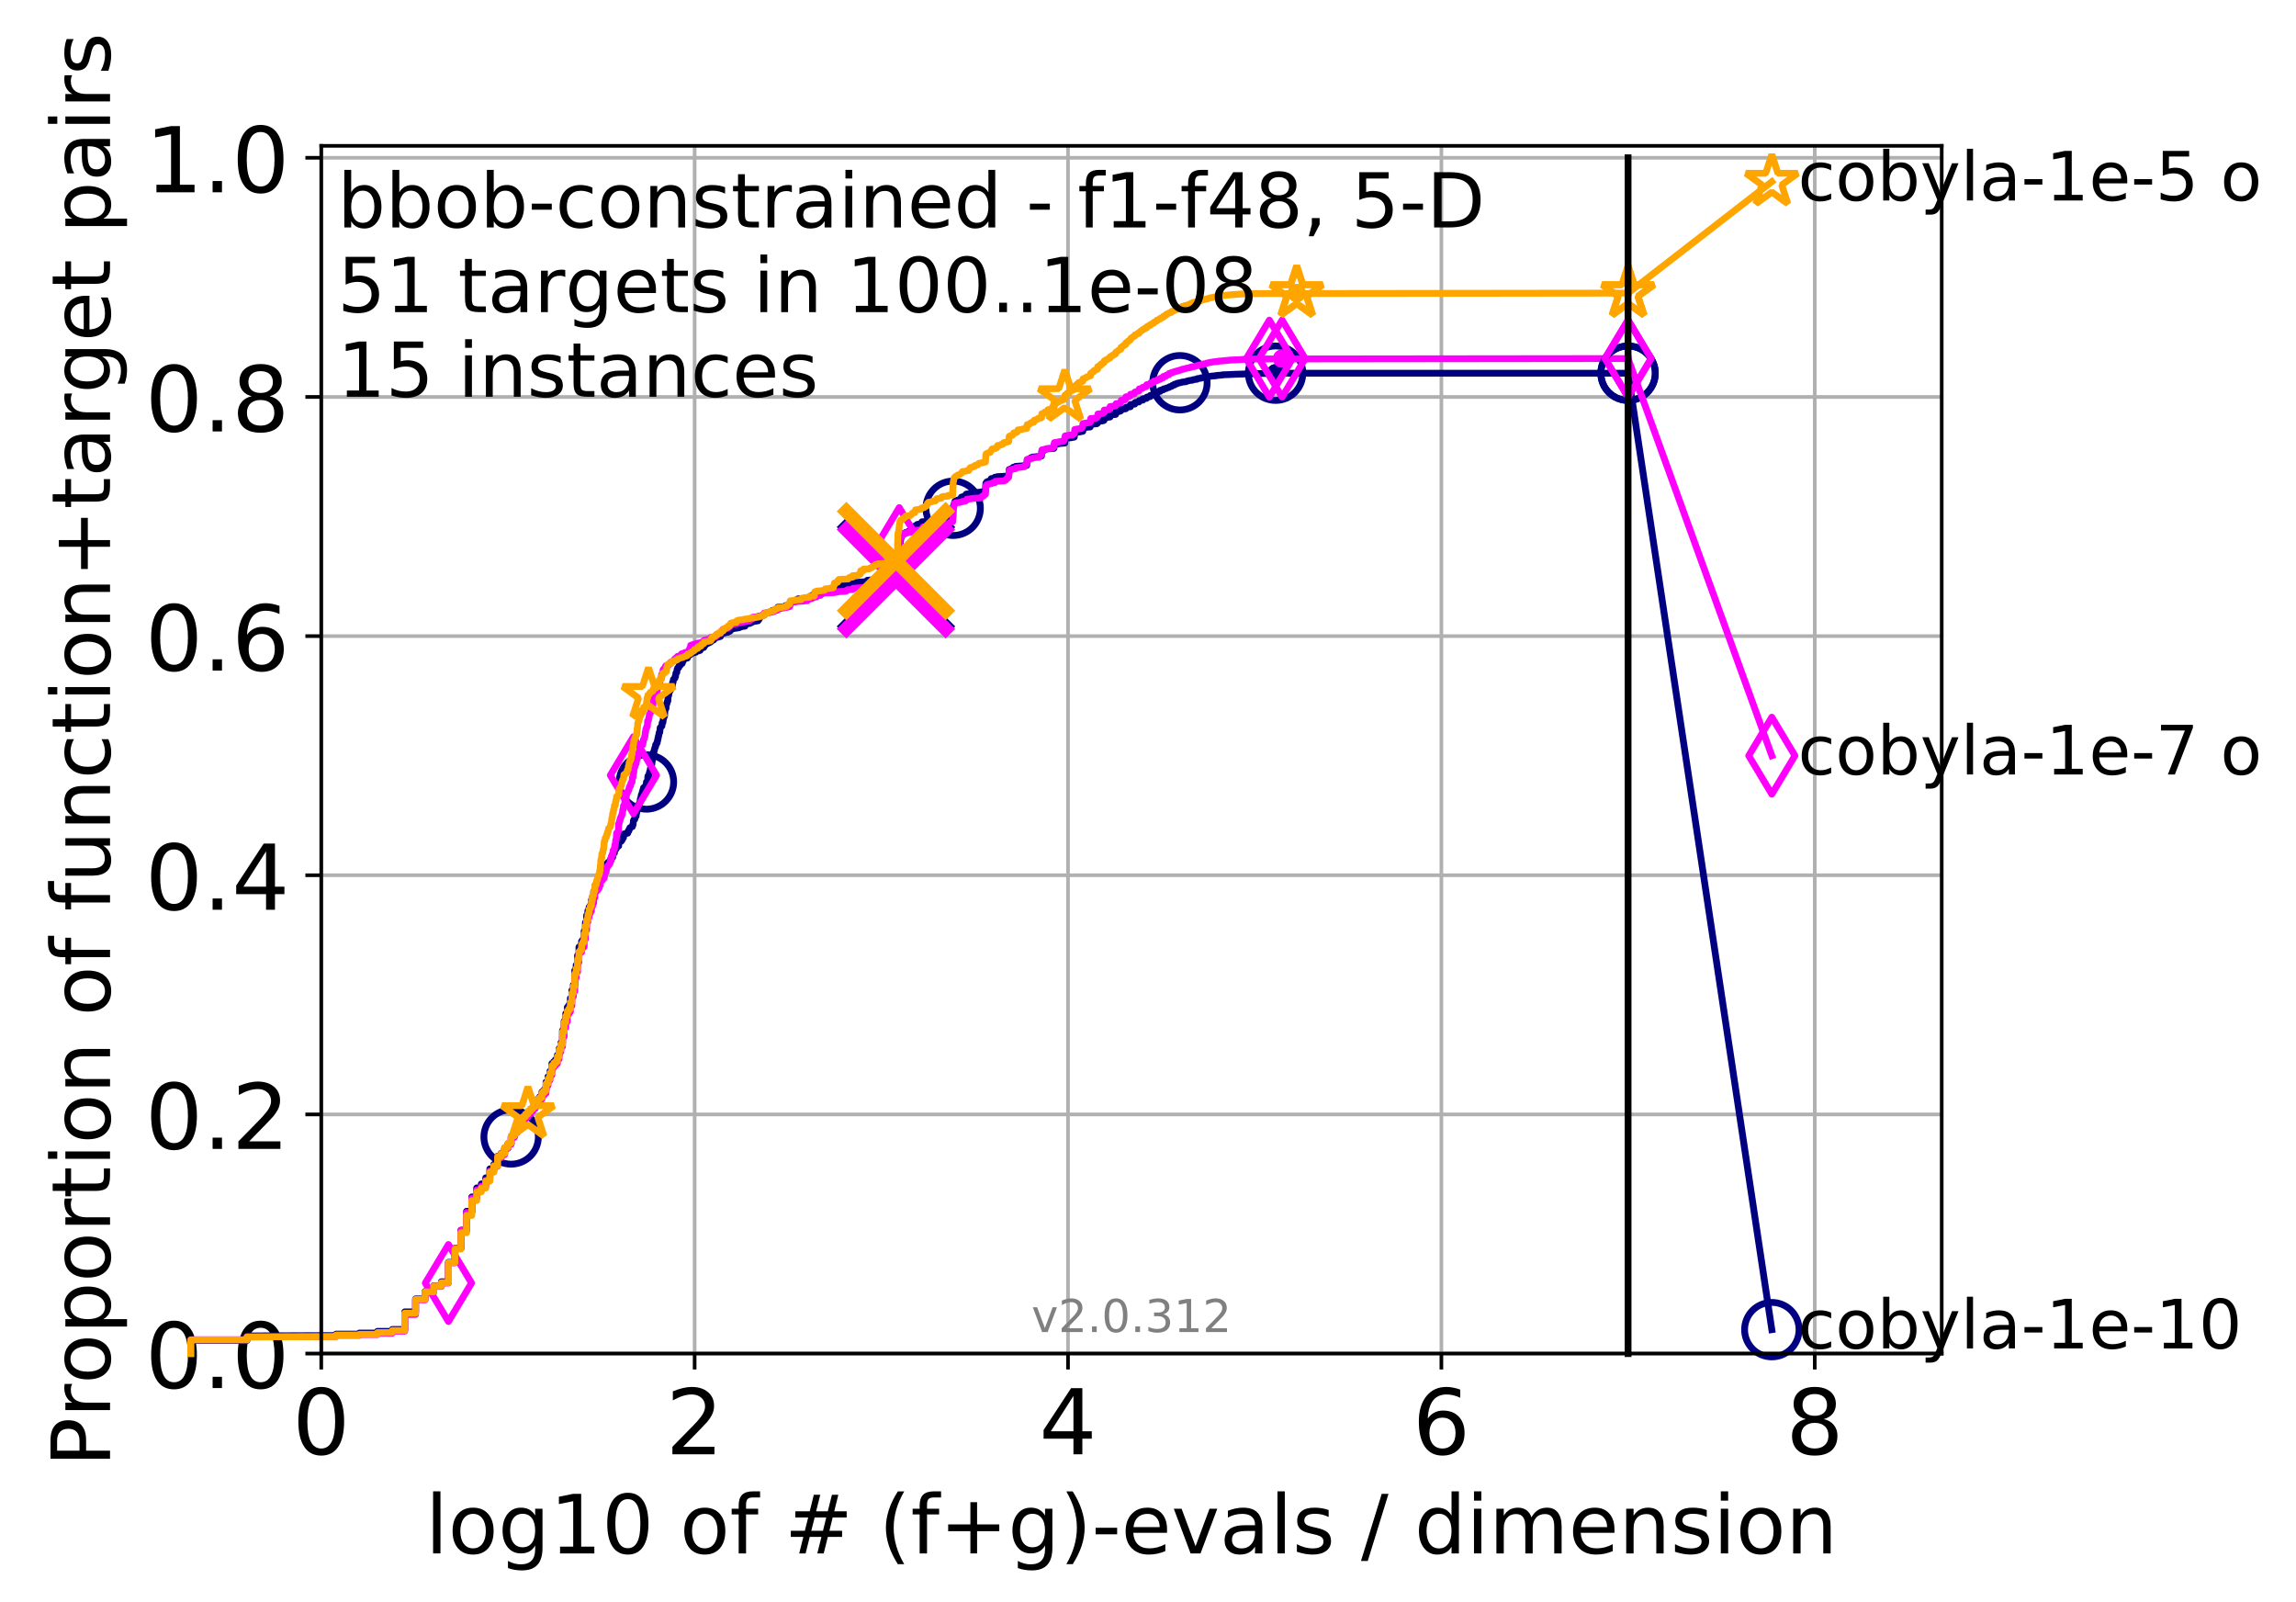 <?xml version="1.0" encoding="utf-8" standalone="no"?>
<!DOCTYPE svg PUBLIC "-//W3C//DTD SVG 1.1//EN"
  "http://www.w3.org/Graphics/SVG/1.1/DTD/svg11.dtd">
<!-- Created with matplotlib (http://matplotlib.org/) -->
<svg height="353pt" version="1.1" viewBox="0 0 506 353" width="506pt" xmlns="http://www.w3.org/2000/svg" xmlns:xlink="http://www.w3.org/1999/xlink">
 <defs>
  <style type="text/css">
*{stroke-linecap:butt;stroke-linejoin:round;}
  </style>
 </defs>
 <g id="figure_1">
  <g id="patch_1">
   <path d="M 0 353.222 
L 506.077 353.222 
L 506.077 0 
L 0 0 
z
" style="fill:#ffffff;"/>
  </g>
  <g id="axes_1">
   <g id="patch_2">
    <path d="M 70.8 298.245 
L 427.92 298.245 
L 427.92 32.133 
L 70.8 32.133 
z
" style="fill:#ffffff;"/>
   </g>
   <g id="matplotlib.axis_1">
    <g id="xtick_1">
     <g id="line2d_1">
      <path clip-path="url(#pcc24033d4b)" d="M 70.8 298.245 
L 70.8 32.133 
" style="fill:none;stroke:#b0b0b0;stroke-linecap:square;stroke-width:0.8;"/>
     </g>
     <g id="line2d_2">
      <defs>
       <path d="M 0 0 
L 0 3.5 
" id="md32273cb15" style="stroke:#000000;stroke-width:0.8;"/>
      </defs>
      <g>
       <use style="stroke:#000000;stroke-width:0.8;" x="70.8" xlink:href="#md32273cb15" y="298.245"/>
      </g>
     </g>
     <g id="text_1">
      <!-- 0 -->
      <defs>
       <path d="M 31.781 66.406 
Q 24.172 66.406 20.328 58.906 
Q 16.5 51.422 16.5 36.375 
Q 16.5 21.391 20.328 13.891 
Q 24.172 6.391 31.781 6.391 
Q 39.453 6.391 43.281 13.891 
Q 47.125 21.391 47.125 36.375 
Q 47.125 51.422 43.281 58.906 
Q 39.453 66.406 31.781 66.406 
z
M 31.781 74.219 
Q 44.047 74.219 50.516 64.516 
Q 56.984 54.828 56.984 36.375 
Q 56.984 17.969 50.516 8.266 
Q 44.047 -1.422 31.781 -1.422 
Q 19.531 -1.422 13.062 8.266 
Q 6.594 17.969 6.594 36.375 
Q 6.594 54.828 13.062 64.516 
Q 19.531 74.219 31.781 74.219 
z
" id="DejaVuSans-30"/>
      </defs>
      <g transform="translate(64.438 320.442)scale(0.2 -0.2)">
       <use xlink:href="#DejaVuSans-30"/>
      </g>
     </g>
    </g>
    <g id="xtick_2">
     <g id="line2d_3">
      <path clip-path="url(#pcc24033d4b)" d="M 153.086 298.245 
L 153.086 32.133 
" style="fill:none;stroke:#b0b0b0;stroke-linecap:square;stroke-width:0.8;"/>
     </g>
     <g id="line2d_4">
      <g>
       <use style="stroke:#000000;stroke-width:0.8;" x="153.086" xlink:href="#md32273cb15" y="298.245"/>
      </g>
     </g>
     <g id="text_2">
      <!-- 2 -->
      <defs>
       <path d="M 19.188 8.297 
L 53.609 8.297 
L 53.609 0 
L 7.328 0 
L 7.328 8.297 
Q 12.938 14.109 22.625 23.891 
Q 32.328 33.688 34.812 36.531 
Q 39.547 41.844 41.422 45.531 
Q 43.312 49.219 43.312 52.781 
Q 43.312 58.594 39.234 62.25 
Q 35.156 65.922 28.609 65.922 
Q 23.969 65.922 18.812 64.312 
Q 13.672 62.703 7.812 59.422 
L 7.812 69.391 
Q 13.766 71.781 18.938 73 
Q 24.125 74.219 28.422 74.219 
Q 39.75 74.219 46.484 68.547 
Q 53.219 62.891 53.219 53.422 
Q 53.219 48.922 51.531 44.891 
Q 49.859 40.875 45.406 35.406 
Q 44.188 33.984 37.641 27.219 
Q 31.109 20.453 19.188 8.297 
z
" id="DejaVuSans-32"/>
      </defs>
      <g transform="translate(146.723 320.442)scale(0.2 -0.2)">
       <use xlink:href="#DejaVuSans-32"/>
      </g>
     </g>
    </g>
    <g id="xtick_3">
     <g id="line2d_5">
      <path clip-path="url(#pcc24033d4b)" d="M 235.371 298.245 
L 235.371 32.133 
" style="fill:none;stroke:#b0b0b0;stroke-linecap:square;stroke-width:0.8;"/>
     </g>
     <g id="line2d_6">
      <g>
       <use style="stroke:#000000;stroke-width:0.8;" x="235.371" xlink:href="#md32273cb15" y="298.245"/>
      </g>
     </g>
     <g id="text_3">
      <!-- 4 -->
      <defs>
       <path d="M 37.797 64.312 
L 12.891 25.391 
L 37.797 25.391 
z
M 35.203 72.906 
L 47.609 72.906 
L 47.609 25.391 
L 58.016 25.391 
L 58.016 17.188 
L 47.609 17.188 
L 47.609 0 
L 37.797 0 
L 37.797 17.188 
L 4.891 17.188 
L 4.891 26.703 
z
" id="DejaVuSans-34"/>
      </defs>
      <g transform="translate(229.009 320.442)scale(0.2 -0.2)">
       <use xlink:href="#DejaVuSans-34"/>
      </g>
     </g>
    </g>
    <g id="xtick_4">
     <g id="line2d_7">
      <path clip-path="url(#pcc24033d4b)" d="M 317.657 298.245 
L 317.657 32.133 
" style="fill:none;stroke:#b0b0b0;stroke-linecap:square;stroke-width:0.8;"/>
     </g>
     <g id="line2d_8">
      <g>
       <use style="stroke:#000000;stroke-width:0.8;" x="317.657" xlink:href="#md32273cb15" y="298.245"/>
      </g>
     </g>
     <g id="text_4">
      <!-- 6 -->
      <defs>
       <path d="M 33.016 40.375 
Q 26.375 40.375 22.484 35.828 
Q 18.609 31.297 18.609 23.391 
Q 18.609 15.531 22.484 10.953 
Q 26.375 6.391 33.016 6.391 
Q 39.656 6.391 43.531 10.953 
Q 47.406 15.531 47.406 23.391 
Q 47.406 31.297 43.531 35.828 
Q 39.656 40.375 33.016 40.375 
z
M 52.594 71.297 
L 52.594 62.312 
Q 48.875 64.062 45.094 64.984 
Q 41.312 65.922 37.594 65.922 
Q 27.828 65.922 22.672 59.328 
Q 17.531 52.734 16.797 39.406 
Q 19.672 43.656 24.016 45.922 
Q 28.375 48.188 33.594 48.188 
Q 44.578 48.188 50.953 41.516 
Q 57.328 34.859 57.328 23.391 
Q 57.328 12.156 50.688 5.359 
Q 44.047 -1.422 33.016 -1.422 
Q 20.359 -1.422 13.672 8.266 
Q 6.984 17.969 6.984 36.375 
Q 6.984 53.656 15.188 63.938 
Q 23.391 74.219 37.203 74.219 
Q 40.922 74.219 44.703 73.484 
Q 48.484 72.75 52.594 71.297 
z
" id="DejaVuSans-36"/>
      </defs>
      <g transform="translate(311.295 320.442)scale(0.2 -0.2)">
       <use xlink:href="#DejaVuSans-36"/>
      </g>
     </g>
    </g>
    <g id="xtick_5">
     <g id="line2d_9">
      <path clip-path="url(#pcc24033d4b)" d="M 399.943 298.245 
L 399.943 32.133 
" style="fill:none;stroke:#b0b0b0;stroke-linecap:square;stroke-width:0.8;"/>
     </g>
     <g id="line2d_10">
      <g>
       <use style="stroke:#000000;stroke-width:0.8;" x="399.943" xlink:href="#md32273cb15" y="298.245"/>
      </g>
     </g>
     <g id="text_5">
      <!-- 8 -->
      <defs>
       <path d="M 31.781 34.625 
Q 24.75 34.625 20.719 30.859 
Q 16.703 27.094 16.703 20.516 
Q 16.703 13.922 20.719 10.156 
Q 24.75 6.391 31.781 6.391 
Q 38.812 6.391 42.859 10.172 
Q 46.922 13.969 46.922 20.516 
Q 46.922 27.094 42.891 30.859 
Q 38.875 34.625 31.781 34.625 
z
M 21.922 38.812 
Q 15.578 40.375 12.031 44.719 
Q 8.5 49.078 8.5 55.328 
Q 8.5 64.062 14.719 69.141 
Q 20.953 74.219 31.781 74.219 
Q 42.672 74.219 48.875 69.141 
Q 55.078 64.062 55.078 55.328 
Q 55.078 49.078 51.531 44.719 
Q 48 40.375 41.703 38.812 
Q 48.828 37.156 52.797 32.312 
Q 56.781 27.484 56.781 20.516 
Q 56.781 9.906 50.312 4.234 
Q 43.844 -1.422 31.781 -1.422 
Q 19.734 -1.422 13.25 4.234 
Q 6.781 9.906 6.781 20.516 
Q 6.781 27.484 10.781 32.312 
Q 14.797 37.156 21.922 38.812 
z
M 18.312 54.391 
Q 18.312 48.734 21.844 45.562 
Q 25.391 42.391 31.781 42.391 
Q 38.141 42.391 41.719 45.562 
Q 45.312 48.734 45.312 54.391 
Q 45.312 60.062 41.719 63.234 
Q 38.141 66.406 31.781 66.406 
Q 25.391 66.406 21.844 63.234 
Q 18.312 60.062 18.312 54.391 
z
" id="DejaVuSans-38"/>
      </defs>
      <g transform="translate(393.58 320.442)scale(0.2 -0.2)">
       <use xlink:href="#DejaVuSans-38"/>
      </g>
     </g>
    </g>
    <g id="text_6">
     <!-- log10 of # (f+g)-evals / dimension -->
     <defs>
      <path d="M 9.422 75.984 
L 18.406 75.984 
L 18.406 0 
L 9.422 0 
z
" id="DejaVuSans-6c"/>
      <path d="M 30.609 48.391 
Q 23.391 48.391 19.188 42.75 
Q 14.984 37.109 14.984 27.297 
Q 14.984 17.484 19.156 11.844 
Q 23.344 6.203 30.609 6.203 
Q 37.797 6.203 41.984 11.859 
Q 46.188 17.531 46.188 27.297 
Q 46.188 37.016 41.984 42.703 
Q 37.797 48.391 30.609 48.391 
z
M 30.609 56 
Q 42.328 56 49.016 48.375 
Q 55.719 40.766 55.719 27.297 
Q 55.719 13.875 49.016 6.219 
Q 42.328 -1.422 30.609 -1.422 
Q 18.844 -1.422 12.172 6.219 
Q 5.516 13.875 5.516 27.297 
Q 5.516 40.766 12.172 48.375 
Q 18.844 56 30.609 56 
z
" id="DejaVuSans-6f"/>
      <path d="M 45.406 27.984 
Q 45.406 37.75 41.375 43.109 
Q 37.359 48.484 30.078 48.484 
Q 22.859 48.484 18.828 43.109 
Q 14.797 37.75 14.797 27.984 
Q 14.797 18.266 18.828 12.891 
Q 22.859 7.516 30.078 7.516 
Q 37.359 7.516 41.375 12.891 
Q 45.406 18.266 45.406 27.984 
z
M 54.391 6.781 
Q 54.391 -7.172 48.188 -13.984 
Q 42 -20.797 29.203 -20.797 
Q 24.469 -20.797 20.266 -20.094 
Q 16.062 -19.391 12.109 -17.922 
L 12.109 -9.188 
Q 16.062 -11.328 19.922 -12.344 
Q 23.781 -13.375 27.781 -13.375 
Q 36.625 -13.375 41.016 -8.766 
Q 45.406 -4.156 45.406 5.172 
L 45.406 9.625 
Q 42.625 4.781 38.281 2.391 
Q 33.938 0 27.875 0 
Q 17.828 0 11.672 7.656 
Q 5.516 15.328 5.516 27.984 
Q 5.516 40.672 11.672 48.328 
Q 17.828 56 27.875 56 
Q 33.938 56 38.281 53.609 
Q 42.625 51.219 45.406 46.391 
L 45.406 54.688 
L 54.391 54.688 
z
" id="DejaVuSans-67"/>
      <path d="M 12.406 8.297 
L 28.516 8.297 
L 28.516 63.922 
L 10.984 60.406 
L 10.984 69.391 
L 28.422 72.906 
L 38.281 72.906 
L 38.281 8.297 
L 54.391 8.297 
L 54.391 0 
L 12.406 0 
z
" id="DejaVuSans-31"/>
      <path id="DejaVuSans-20"/>
      <path d="M 37.109 75.984 
L 37.109 68.5 
L 28.516 68.5 
Q 23.688 68.5 21.797 66.547 
Q 19.922 64.594 19.922 59.516 
L 19.922 54.688 
L 34.719 54.688 
L 34.719 47.703 
L 19.922 47.703 
L 19.922 0 
L 10.891 0 
L 10.891 47.703 
L 2.297 47.703 
L 2.297 54.688 
L 10.891 54.688 
L 10.891 58.5 
Q 10.891 67.625 15.141 71.797 
Q 19.391 75.984 28.609 75.984 
z
" id="DejaVuSans-66"/>
      <path d="M 51.125 44 
L 36.922 44 
L 32.812 27.688 
L 47.125 27.688 
z
M 43.797 71.781 
L 38.719 51.516 
L 52.984 51.516 
L 58.109 71.781 
L 65.922 71.781 
L 60.891 51.516 
L 76.125 51.516 
L 76.125 44 
L 58.984 44 
L 54.984 27.688 
L 70.516 27.688 
L 70.516 20.219 
L 53.078 20.219 
L 48 0 
L 40.188 0 
L 45.219 20.219 
L 30.906 20.219 
L 25.875 0 
L 18.016 0 
L 23.094 20.219 
L 7.719 20.219 
L 7.719 27.688 
L 24.906 27.688 
L 29 44 
L 13.281 44 
L 13.281 51.516 
L 30.906 51.516 
L 35.891 71.781 
z
" id="DejaVuSans-23"/>
      <path d="M 31 75.875 
Q 24.469 64.656 21.281 53.656 
Q 18.109 42.672 18.109 31.391 
Q 18.109 20.125 21.312 9.062 
Q 24.516 -2 31 -13.188 
L 23.188 -13.188 
Q 15.875 -1.703 12.234 9.375 
Q 8.594 20.453 8.594 31.391 
Q 8.594 42.281 12.203 53.312 
Q 15.828 64.359 23.188 75.875 
z
" id="DejaVuSans-28"/>
      <path d="M 46 62.703 
L 46 35.5 
L 73.188 35.5 
L 73.188 27.203 
L 46 27.203 
L 46 0 
L 37.797 0 
L 37.797 27.203 
L 10.594 27.203 
L 10.594 35.5 
L 37.797 35.5 
L 37.797 62.703 
z
" id="DejaVuSans-2b"/>
      <path d="M 8.016 75.875 
L 15.828 75.875 
Q 23.141 64.359 26.781 53.312 
Q 30.422 42.281 30.422 31.391 
Q 30.422 20.453 26.781 9.375 
Q 23.141 -1.703 15.828 -13.188 
L 8.016 -13.188 
Q 14.5 -2 17.703 9.062 
Q 20.906 20.125 20.906 31.391 
Q 20.906 42.672 17.703 53.656 
Q 14.5 64.656 8.016 75.875 
z
" id="DejaVuSans-29"/>
      <path d="M 4.891 31.391 
L 31.203 31.391 
L 31.203 23.391 
L 4.891 23.391 
z
" id="DejaVuSans-2d"/>
      <path d="M 56.203 29.594 
L 56.203 25.203 
L 14.891 25.203 
Q 15.484 15.922 20.484 11.062 
Q 25.484 6.203 34.422 6.203 
Q 39.594 6.203 44.453 7.469 
Q 49.312 8.734 54.109 11.281 
L 54.109 2.781 
Q 49.266 0.734 44.188 -0.344 
Q 39.109 -1.422 33.891 -1.422 
Q 20.797 -1.422 13.156 6.188 
Q 5.516 13.812 5.516 26.812 
Q 5.516 40.234 12.766 48.109 
Q 20.016 56 32.328 56 
Q 43.359 56 49.781 48.891 
Q 56.203 41.797 56.203 29.594 
z
M 47.219 32.234 
Q 47.125 39.594 43.094 43.984 
Q 39.062 48.391 32.422 48.391 
Q 24.906 48.391 20.391 44.141 
Q 15.875 39.891 15.188 32.172 
z
" id="DejaVuSans-65"/>
      <path d="M 2.984 54.688 
L 12.5 54.688 
L 29.594 8.797 
L 46.688 54.688 
L 56.203 54.688 
L 35.688 0 
L 23.484 0 
z
" id="DejaVuSans-76"/>
      <path d="M 34.281 27.484 
Q 23.391 27.484 19.188 25 
Q 14.984 22.516 14.984 16.5 
Q 14.984 11.719 18.141 8.906 
Q 21.297 6.109 26.703 6.109 
Q 34.188 6.109 38.703 11.406 
Q 43.219 16.703 43.219 25.484 
L 43.219 27.484 
z
M 52.203 31.203 
L 52.203 0 
L 43.219 0 
L 43.219 8.297 
Q 40.141 3.328 35.547 0.953 
Q 30.953 -1.422 24.312 -1.422 
Q 15.922 -1.422 10.953 3.297 
Q 6 8.016 6 15.922 
Q 6 25.141 12.172 29.828 
Q 18.359 34.516 30.609 34.516 
L 43.219 34.516 
L 43.219 35.406 
Q 43.219 41.609 39.141 45 
Q 35.062 48.391 27.688 48.391 
Q 23 48.391 18.547 47.266 
Q 14.109 46.141 10.016 43.891 
L 10.016 52.203 
Q 14.938 54.109 19.578 55.047 
Q 24.219 56 28.609 56 
Q 40.484 56 46.344 49.844 
Q 52.203 43.703 52.203 31.203 
z
" id="DejaVuSans-61"/>
      <path d="M 44.281 53.078 
L 44.281 44.578 
Q 40.484 46.531 36.375 47.5 
Q 32.281 48.484 27.875 48.484 
Q 21.188 48.484 17.844 46.438 
Q 14.5 44.391 14.5 40.281 
Q 14.5 37.156 16.891 35.375 
Q 19.281 33.594 26.516 31.984 
L 29.594 31.297 
Q 39.156 29.25 43.188 25.516 
Q 47.219 21.781 47.219 15.094 
Q 47.219 7.469 41.188 3.016 
Q 35.156 -1.422 24.609 -1.422 
Q 20.219 -1.422 15.453 -0.562 
Q 10.688 0.297 5.422 2 
L 5.422 11.281 
Q 10.406 8.688 15.234 7.391 
Q 20.062 6.109 24.812 6.109 
Q 31.156 6.109 34.562 8.281 
Q 37.984 10.453 37.984 14.406 
Q 37.984 18.062 35.516 20.016 
Q 33.062 21.969 24.703 23.781 
L 21.578 24.516 
Q 13.234 26.266 9.516 29.906 
Q 5.812 33.547 5.812 39.891 
Q 5.812 47.609 11.281 51.797 
Q 16.75 56 26.812 56 
Q 31.781 56 36.172 55.266 
Q 40.578 54.547 44.281 53.078 
z
" id="DejaVuSans-73"/>
      <path d="M 25.391 72.906 
L 33.688 72.906 
L 8.297 -9.281 
L 0 -9.281 
z
" id="DejaVuSans-2f"/>
      <path d="M 45.406 46.391 
L 45.406 75.984 
L 54.391 75.984 
L 54.391 0 
L 45.406 0 
L 45.406 8.203 
Q 42.578 3.328 38.25 0.953 
Q 33.938 -1.422 27.875 -1.422 
Q 17.969 -1.422 11.734 6.484 
Q 5.516 14.406 5.516 27.297 
Q 5.516 40.188 11.734 48.094 
Q 17.969 56 27.875 56 
Q 33.938 56 38.25 53.625 
Q 42.578 51.266 45.406 46.391 
z
M 14.797 27.297 
Q 14.797 17.391 18.875 11.75 
Q 22.953 6.109 30.078 6.109 
Q 37.203 6.109 41.297 11.75 
Q 45.406 17.391 45.406 27.297 
Q 45.406 37.203 41.297 42.844 
Q 37.203 48.484 30.078 48.484 
Q 22.953 48.484 18.875 42.844 
Q 14.797 37.203 14.797 27.297 
z
" id="DejaVuSans-64"/>
      <path d="M 9.422 54.688 
L 18.406 54.688 
L 18.406 0 
L 9.422 0 
z
M 9.422 75.984 
L 18.406 75.984 
L 18.406 64.594 
L 9.422 64.594 
z
" id="DejaVuSans-69"/>
      <path d="M 52 44.188 
Q 55.375 50.25 60.062 53.125 
Q 64.75 56 71.094 56 
Q 79.641 56 84.281 50.016 
Q 88.922 44.047 88.922 33.016 
L 88.922 0 
L 79.891 0 
L 79.891 32.719 
Q 79.891 40.578 77.094 44.375 
Q 74.312 48.188 68.609 48.188 
Q 61.625 48.188 57.562 43.547 
Q 53.516 38.922 53.516 30.906 
L 53.516 0 
L 44.484 0 
L 44.484 32.719 
Q 44.484 40.625 41.703 44.406 
Q 38.922 48.188 33.109 48.188 
Q 26.219 48.188 22.156 43.531 
Q 18.109 38.875 18.109 30.906 
L 18.109 0 
L 9.078 0 
L 9.078 54.688 
L 18.109 54.688 
L 18.109 46.188 
Q 21.188 51.219 25.484 53.609 
Q 29.781 56 35.688 56 
Q 41.656 56 45.828 52.969 
Q 50 49.953 52 44.188 
z
" id="DejaVuSans-6d"/>
      <path d="M 54.891 33.016 
L 54.891 0 
L 45.906 0 
L 45.906 32.719 
Q 45.906 40.484 42.875 44.328 
Q 39.844 48.188 33.797 48.188 
Q 26.516 48.188 22.312 43.547 
Q 18.109 38.922 18.109 30.906 
L 18.109 0 
L 9.078 0 
L 9.078 54.688 
L 18.109 54.688 
L 18.109 46.188 
Q 21.344 51.125 25.703 53.562 
Q 30.078 56 35.797 56 
Q 45.219 56 50.047 50.172 
Q 54.891 44.344 54.891 33.016 
z
" id="DejaVuSans-6e"/>
     </defs>
     <g transform="translate(93.753 342.279)scale(0.18 -0.18)">
      <use xlink:href="#DejaVuSans-6c"/>
      <use x="27.783" xlink:href="#DejaVuSans-6f"/>
      <use x="88.965" xlink:href="#DejaVuSans-67"/>
      <use x="152.441" xlink:href="#DejaVuSans-31"/>
      <use x="216.064" xlink:href="#DejaVuSans-30"/>
      <use x="279.688" xlink:href="#DejaVuSans-20"/>
      <use x="311.475" xlink:href="#DejaVuSans-6f"/>
      <use x="372.656" xlink:href="#DejaVuSans-66"/>
      <use x="407.861" xlink:href="#DejaVuSans-20"/>
      <use x="439.648" xlink:href="#DejaVuSans-23"/>
      <use x="523.438" xlink:href="#DejaVuSans-20"/>
      <use x="555.225" xlink:href="#DejaVuSans-28"/>
      <use x="594.238" xlink:href="#DejaVuSans-66"/>
      <use x="629.443" xlink:href="#DejaVuSans-2b"/>
      <use x="713.232" xlink:href="#DejaVuSans-67"/>
      <use x="776.709" xlink:href="#DejaVuSans-29"/>
      <use x="815.723" xlink:href="#DejaVuSans-2d"/>
      <use x="851.807" xlink:href="#DejaVuSans-65"/>
      <use x="913.33" xlink:href="#DejaVuSans-76"/>
      <use x="972.51" xlink:href="#DejaVuSans-61"/>
      <use x="1033.789" xlink:href="#DejaVuSans-6c"/>
      <use x="1061.572" xlink:href="#DejaVuSans-73"/>
      <use x="1113.672" xlink:href="#DejaVuSans-20"/>
      <use x="1145.459" xlink:href="#DejaVuSans-2f"/>
      <use x="1179.15" xlink:href="#DejaVuSans-20"/>
      <use x="1210.938" xlink:href="#DejaVuSans-64"/>
      <use x="1274.414" xlink:href="#DejaVuSans-69"/>
      <use x="1302.197" xlink:href="#DejaVuSans-6d"/>
      <use x="1399.609" xlink:href="#DejaVuSans-65"/>
      <use x="1461.133" xlink:href="#DejaVuSans-6e"/>
      <use x="1524.512" xlink:href="#DejaVuSans-73"/>
      <use x="1576.611" xlink:href="#DejaVuSans-69"/>
      <use x="1604.395" xlink:href="#DejaVuSans-6f"/>
      <use x="1665.576" xlink:href="#DejaVuSans-6e"/>
     </g>
    </g>
   </g>
   <g id="matplotlib.axis_2">
    <g id="ytick_1">
     <g id="line2d_11">
      <path clip-path="url(#pcc24033d4b)" d="M 70.8 298.245 
L 427.92 298.245 
" style="fill:none;stroke:#b0b0b0;stroke-linecap:square;stroke-width:0.8;"/>
     </g>
     <g id="line2d_12">
      <defs>
       <path d="M 0 0 
L -3.5 0 
" id="mf344fbdec2" style="stroke:#000000;stroke-width:0.8;"/>
      </defs>
      <g>
       <use style="stroke:#000000;stroke-width:0.8;" x="70.8" xlink:href="#mf344fbdec2" y="298.245"/>
      </g>
     </g>
     <g id="text_7">
      <!-- 0.0 -->
      <defs>
       <path d="M 10.688 12.406 
L 21 12.406 
L 21 0 
L 10.688 0 
z
" id="DejaVuSans-2e"/>
      </defs>
      <g transform="translate(31.994 305.844)scale(0.2 -0.2)">
       <use xlink:href="#DejaVuSans-30"/>
       <use x="63.623" xlink:href="#DejaVuSans-2e"/>
       <use x="95.41" xlink:href="#DejaVuSans-30"/>
      </g>
     </g>
    </g>
    <g id="ytick_2">
     <g id="line2d_13">
      <path clip-path="url(#pcc24033d4b)" d="M 70.8 245.55 
L 427.92 245.55 
" style="fill:none;stroke:#b0b0b0;stroke-linecap:square;stroke-width:0.8;"/>
     </g>
     <g id="line2d_14">
      <g>
       <use style="stroke:#000000;stroke-width:0.8;" x="70.8" xlink:href="#mf344fbdec2" y="245.55"/>
      </g>
     </g>
     <g id="text_8">
      <!-- 0.2 -->
      <g transform="translate(31.994 253.148)scale(0.2 -0.2)">
       <use xlink:href="#DejaVuSans-30"/>
       <use x="63.623" xlink:href="#DejaVuSans-2e"/>
       <use x="95.41" xlink:href="#DejaVuSans-32"/>
      </g>
     </g>
    </g>
    <g id="ytick_3">
     <g id="line2d_15">
      <path clip-path="url(#pcc24033d4b)" d="M 70.8 192.854 
L 427.92 192.854 
" style="fill:none;stroke:#b0b0b0;stroke-linecap:square;stroke-width:0.8;"/>
     </g>
     <g id="line2d_16">
      <g>
       <use style="stroke:#000000;stroke-width:0.8;" x="70.8" xlink:href="#mf344fbdec2" y="192.854"/>
      </g>
     </g>
     <g id="text_9">
      <!-- 0.4 -->
      <g transform="translate(31.994 200.453)scale(0.2 -0.2)">
       <use xlink:href="#DejaVuSans-30"/>
       <use x="63.623" xlink:href="#DejaVuSans-2e"/>
       <use x="95.41" xlink:href="#DejaVuSans-34"/>
      </g>
     </g>
    </g>
    <g id="ytick_4">
     <g id="line2d_17">
      <path clip-path="url(#pcc24033d4b)" d="M 70.8 140.159 
L 427.92 140.159 
" style="fill:none;stroke:#b0b0b0;stroke-linecap:square;stroke-width:0.8;"/>
     </g>
     <g id="line2d_18">
      <g>
       <use style="stroke:#000000;stroke-width:0.8;" x="70.8" xlink:href="#mf344fbdec2" y="140.159"/>
      </g>
     </g>
     <g id="text_10">
      <!-- 0.6 -->
      <g transform="translate(31.994 147.757)scale(0.2 -0.2)">
       <use xlink:href="#DejaVuSans-30"/>
       <use x="63.623" xlink:href="#DejaVuSans-2e"/>
       <use x="95.41" xlink:href="#DejaVuSans-36"/>
      </g>
     </g>
    </g>
    <g id="ytick_5">
     <g id="line2d_19">
      <path clip-path="url(#pcc24033d4b)" d="M 70.8 87.464 
L 427.92 87.464 
" style="fill:none;stroke:#b0b0b0;stroke-linecap:square;stroke-width:0.8;"/>
     </g>
     <g id="line2d_20">
      <g>
       <use style="stroke:#000000;stroke-width:0.8;" x="70.8" xlink:href="#mf344fbdec2" y="87.464"/>
      </g>
     </g>
     <g id="text_11">
      <!-- 0.8 -->
      <g transform="translate(31.994 95.062)scale(0.2 -0.2)">
       <use xlink:href="#DejaVuSans-30"/>
       <use x="63.623" xlink:href="#DejaVuSans-2e"/>
       <use x="95.41" xlink:href="#DejaVuSans-38"/>
      </g>
     </g>
    </g>
    <g id="ytick_6">
     <g id="line2d_21">
      <path clip-path="url(#pcc24033d4b)" d="M 70.8 34.768 
L 427.92 34.768 
" style="fill:none;stroke:#b0b0b0;stroke-linecap:square;stroke-width:0.8;"/>
     </g>
     <g id="line2d_22">
      <g>
       <use style="stroke:#000000;stroke-width:0.8;" x="70.8" xlink:href="#mf344fbdec2" y="34.768"/>
      </g>
     </g>
     <g id="text_12">
      <!-- 1.0 -->
      <g transform="translate(31.994 42.367)scale(0.2 -0.2)">
       <use xlink:href="#DejaVuSans-31"/>
       <use x="63.623" xlink:href="#DejaVuSans-2e"/>
       <use x="95.41" xlink:href="#DejaVuSans-30"/>
      </g>
     </g>
    </g>
    <g id="text_13">
     <!-- Proportion of function+target pairs -->
     <defs>
      <path d="M 19.672 64.797 
L 19.672 37.406 
L 32.078 37.406 
Q 38.969 37.406 42.719 40.969 
Q 46.484 44.531 46.484 51.125 
Q 46.484 57.672 42.719 61.234 
Q 38.969 64.797 32.078 64.797 
z
M 9.812 72.906 
L 32.078 72.906 
Q 44.344 72.906 50.609 67.359 
Q 56.891 61.812 56.891 51.125 
Q 56.891 40.328 50.609 34.812 
Q 44.344 29.297 32.078 29.297 
L 19.672 29.297 
L 19.672 0 
L 9.812 0 
z
" id="DejaVuSans-50"/>
      <path d="M 41.109 46.297 
Q 39.594 47.172 37.812 47.578 
Q 36.031 48 33.891 48 
Q 26.266 48 22.188 43.047 
Q 18.109 38.094 18.109 28.812 
L 18.109 0 
L 9.078 0 
L 9.078 54.688 
L 18.109 54.688 
L 18.109 46.188 
Q 20.953 51.172 25.484 53.578 
Q 30.031 56 36.531 56 
Q 37.453 56 38.578 55.875 
Q 39.703 55.766 41.062 55.516 
z
" id="DejaVuSans-72"/>
      <path d="M 18.109 8.203 
L 18.109 -20.797 
L 9.078 -20.797 
L 9.078 54.688 
L 18.109 54.688 
L 18.109 46.391 
Q 20.953 51.266 25.266 53.625 
Q 29.594 56 35.594 56 
Q 45.562 56 51.781 48.094 
Q 58.016 40.188 58.016 27.297 
Q 58.016 14.406 51.781 6.484 
Q 45.562 -1.422 35.594 -1.422 
Q 29.594 -1.422 25.266 0.953 
Q 20.953 3.328 18.109 8.203 
z
M 48.688 27.297 
Q 48.688 37.203 44.609 42.844 
Q 40.531 48.484 33.406 48.484 
Q 26.266 48.484 22.188 42.844 
Q 18.109 37.203 18.109 27.297 
Q 18.109 17.391 22.188 11.75 
Q 26.266 6.109 33.406 6.109 
Q 40.531 6.109 44.609 11.75 
Q 48.688 17.391 48.688 27.297 
z
" id="DejaVuSans-70"/>
      <path d="M 18.312 70.219 
L 18.312 54.688 
L 36.812 54.688 
L 36.812 47.703 
L 18.312 47.703 
L 18.312 18.016 
Q 18.312 11.328 20.141 9.422 
Q 21.969 7.516 27.594 7.516 
L 36.812 7.516 
L 36.812 0 
L 27.594 0 
Q 17.188 0 13.234 3.875 
Q 9.281 7.766 9.281 18.016 
L 9.281 47.703 
L 2.688 47.703 
L 2.688 54.688 
L 9.281 54.688 
L 9.281 70.219 
z
" id="DejaVuSans-74"/>
      <path d="M 8.5 21.578 
L 8.5 54.688 
L 17.484 54.688 
L 17.484 21.922 
Q 17.484 14.156 20.5 10.266 
Q 23.531 6.391 29.594 6.391 
Q 36.859 6.391 41.078 11.031 
Q 45.312 15.672 45.312 23.688 
L 45.312 54.688 
L 54.297 54.688 
L 54.297 0 
L 45.312 0 
L 45.312 8.406 
Q 42.047 3.422 37.719 1 
Q 33.406 -1.422 27.688 -1.422 
Q 18.266 -1.422 13.375 4.438 
Q 8.5 10.297 8.5 21.578 
z
M 31.109 56 
z
" id="DejaVuSans-75"/>
      <path d="M 48.781 52.594 
L 48.781 44.188 
Q 44.969 46.297 41.141 47.344 
Q 37.312 48.391 33.406 48.391 
Q 24.656 48.391 19.812 42.844 
Q 14.984 37.312 14.984 27.297 
Q 14.984 17.281 19.812 11.734 
Q 24.656 6.203 33.406 6.203 
Q 37.312 6.203 41.141 7.25 
Q 44.969 8.297 48.781 10.406 
L 48.781 2.094 
Q 45.016 0.344 40.984 -0.531 
Q 36.969 -1.422 32.422 -1.422 
Q 20.062 -1.422 12.781 6.344 
Q 5.516 14.109 5.516 27.297 
Q 5.516 40.672 12.859 48.328 
Q 20.219 56 33.016 56 
Q 37.156 56 41.109 55.141 
Q 45.062 54.297 48.781 52.594 
z
" id="DejaVuSans-63"/>
     </defs>
     <g transform="translate(24.25 323.179)rotate(-90)scale(0.18 -0.18)">
      <use xlink:href="#DejaVuSans-50"/>
      <use x="60.287" xlink:href="#DejaVuSans-72"/>
      <use x="101.369" xlink:href="#DejaVuSans-6f"/>
      <use x="162.551" xlink:href="#DejaVuSans-70"/>
      <use x="226.027" xlink:href="#DejaVuSans-6f"/>
      <use x="287.209" xlink:href="#DejaVuSans-72"/>
      <use x="328.322" xlink:href="#DejaVuSans-74"/>
      <use x="367.531" xlink:href="#DejaVuSans-69"/>
      <use x="395.314" xlink:href="#DejaVuSans-6f"/>
      <use x="456.496" xlink:href="#DejaVuSans-6e"/>
      <use x="519.875" xlink:href="#DejaVuSans-20"/>
      <use x="551.662" xlink:href="#DejaVuSans-6f"/>
      <use x="612.844" xlink:href="#DejaVuSans-66"/>
      <use x="648.049" xlink:href="#DejaVuSans-20"/>
      <use x="679.836" xlink:href="#DejaVuSans-66"/>
      <use x="715.041" xlink:href="#DejaVuSans-75"/>
      <use x="778.42" xlink:href="#DejaVuSans-6e"/>
      <use x="841.799" xlink:href="#DejaVuSans-63"/>
      <use x="896.779" xlink:href="#DejaVuSans-74"/>
      <use x="935.988" xlink:href="#DejaVuSans-69"/>
      <use x="963.771" xlink:href="#DejaVuSans-6f"/>
      <use x="1024.953" xlink:href="#DejaVuSans-6e"/>
      <use x="1088.332" xlink:href="#DejaVuSans-2b"/>
      <use x="1172.121" xlink:href="#DejaVuSans-74"/>
      <use x="1211.33" xlink:href="#DejaVuSans-61"/>
      <use x="1272.609" xlink:href="#DejaVuSans-72"/>
      <use x="1313.707" xlink:href="#DejaVuSans-67"/>
      <use x="1377.184" xlink:href="#DejaVuSans-65"/>
      <use x="1438.707" xlink:href="#DejaVuSans-74"/>
      <use x="1477.916" xlink:href="#DejaVuSans-20"/>
      <use x="1509.703" xlink:href="#DejaVuSans-70"/>
      <use x="1573.18" xlink:href="#DejaVuSans-61"/>
      <use x="1634.459" xlink:href="#DejaVuSans-69"/>
      <use x="1662.242" xlink:href="#DejaVuSans-72"/>
      <use x="1703.355" xlink:href="#DejaVuSans-73"/>
     </g>
    </g>
   </g>
   <g id="line2d_23">
    <defs>
     <path d="M 0 1.5 
C 0.398 1.5 0.779 1.342 1.061 1.061 
C 1.342 0.779 1.5 0.398 1.5 0 
C 1.5 -0.398 1.342 -0.779 1.061 -1.061 
C 0.779 -1.342 0.398 -1.5 0 -1.5 
C -0.398 -1.5 -0.779 -1.342 -1.061 -1.061 
C -1.342 -0.779 -1.5 -0.398 -1.5 0 
C -1.5 0.398 -1.342 0.779 -1.061 1.061 
C -0.779 1.342 -0.398 1.5 0 1.5 
z
" id="mbb643136f2" style="stroke:#000080;"/>
    </defs>
    <g>
     <use style="fill:#000080;stroke:#000080;" x="281.121" xlink:href="#mbb643136f2" y="82.233"/>
     <use style="fill:#000080;stroke:#000080;" x="281.121" xlink:href="#mbb643136f2" y="82.233"/>
    </g>
   </g>
   <g id="line2d_24">
    <path d="M 42.042 298.245 
L 42.042 295.35 
L 54.428 295.35 
L 54.428 294.36 
L 74.058 294.274 
L 74.058 293.962 
L 79.198 293.962 
L 79.198 293.725 
L 83.185 293.725 
L 83.185 293.348 
L 86.443 293.348 
L 86.443 292.939 
L 89.197 292.939 
L 89.197 289.065 
L 91.583 289.065 
L 91.583 286.202 
L 93.688 286.202 
L 93.688 284.566 
L 95.57 284.566 
L 95.57 283.306 
L 97.273 283.306 
L 97.273 282.424 
L 98.828 282.424 
L 98.828 278.14 
L 100.258 278.14 
L 100.258 275.105 
L 101.583 275.105 
L 101.583 271.069 
L 102.815 271.069 
L 102.815 266.893 
L 103.969 266.893 
L 103.969 263.739 
L 105.052 263.739 
L 105.052 261.748 
L 106.073 261.748 
L 106.073 260.866 
L 107.039 260.866 
L 107.039 259.531 
L 107.956 259.531 
L 107.956 257.54 
L 108.827 257.54 
L 108.827 256.571 
L 109.659 256.571 
L 109.659 254.752 
L 110.453 254.752 
L 110.453 254.117 
L 111.213 254.117 
L 111.213 252.976 
L 111.943 252.976 
L 111.943 252.029 
L 112.644 252.029 
L 112.644 250.512 
L 113.318 250.512 
L 113.318 249.091 
L 113.968 249.091 
L 113.968 248.338 
L 114.595 248.338 
L 114.595 247.175 
L 115.201 247.175 
L 115.201 246.26 
L 115.786 246.26 
L 115.786 245.765 
L 116.354 245.765 
L 116.354 245.13 
L 116.904 245.13 
L 116.904 244.538 
L 117.437 244.538 
L 117.437 244.086 
L 117.955 244.086 
L 117.955 242.73 
L 118.458 242.73 
L 118.458 242.192 
L 118.948 242.192 
L 118.948 241.654 
L 119.424 241.654 
L 119.424 240.61 
L 119.889 240.61 
L 119.889 240.158 
L 120.341 240.158 
L 120.341 238.414 
L 120.782 238.414 
L 120.782 237.219 
L 121.213 237.219 
L 121.213 236.035 
L 121.633 236.035 
L 121.633 234.335 
L 122.044 234.335 
L 122.044 233.915 
L 122.445 233.915 
L 122.445 233.452 
L 122.838 233.452 
L 122.838 232.484 
L 123.222 232.484 
L 123.222 231.052 
L 123.599 231.052 
L 123.599 229.771 
L 123.967 229.771 
L 123.967 227.048 
L 124.328 227.048 
L 124.328 225.014 
L 124.682 225.014 
L 124.682 223.335 
L 125.029 223.335 
L 125.029 221.947 
L 125.369 221.947 
L 125.369 221.452 
L 125.703 221.452 
L 125.703 219.956 
L 126.031 219.956 
L 126.031 218.201 
L 126.353 218.201 
L 126.353 217.028 
L 126.669 217.028 
L 126.669 213.821 
L 126.98 213.821 
L 126.98 212.648 
L 127.286 212.648 
L 127.286 210.506 
L 127.586 210.506 
L 127.586 208.687 
L 127.881 208.687 
L 127.881 208.385 
L 128.172 208.385 
L 128.172 207.406 
L 128.458 207.406 
L 128.458 207.008 
L 128.739 207.008 
L 128.739 205.157 
L 129.016 205.157 
L 129.016 203.262 
L 129.289 203.262 
L 129.289 201.691 
L 129.558 201.691 
L 129.558 200.668 
L 129.822 200.668 
L 129.822 199.893 
L 130.083 199.893 
L 130.083 199.517 
L 130.34 199.517 
L 130.34 198.29 
L 130.594 198.29 
L 130.594 197.526 
L 130.844 197.526 
L 130.844 196.374 
L 131.09 196.374 
L 131.09 195.179 
L 131.333 195.179 
L 131.333 194.835 
L 131.573 194.835 
L 131.573 194.62 
L 131.81 194.62 
L 131.81 194.254 
L 132.043 194.254 
L 132.043 193.748 
L 132.274 193.748 
L 132.274 192.887 
L 132.501 192.887 
L 132.501 192.693 
L 132.726 192.693 
L 132.726 192.359 
L 132.948 192.359 
L 132.948 192.09 
L 133.167 192.09 
L 133.167 190.992 
L 133.384 190.992 
L 133.384 190.842 
L 133.598 190.842 
L 133.598 190.454 
L 133.809 190.454 
L 133.809 190.228 
L 134.018 190.228 
L 134.018 190.013 
L 134.225 190.013 
L 134.225 189.852 
L 134.429 189.852 
L 134.429 189.626 
L 134.631 189.626 
L 134.631 189.131 
L 134.831 189.131 
L 134.831 188.894 
L 135.028 188.894 
L 135.028 188.119 
L 135.223 188.119 
L 135.223 187.936 
L 135.417 187.936 
L 135.417 187.182 
L 135.608 187.182 
L 135.608 187.042 
L 135.797 187.042 
L 135.797 186.601 
L 136.169 186.526 
L 136.169 186.397 
L 136.352 186.397 
L 136.352 185.622 
L 136.534 185.622 
L 136.534 185.46 
L 136.891 185.385 
L 136.891 185.159 
L 137.067 185.159 
L 137.067 184.847 
L 137.241 184.847 
L 137.328 184.535 
L 137.414 184.535 
L 137.414 183.771 
L 137.922 183.684 
L 138.006 183.641 
L 138.335 183.588 
L 138.416 183.125 
L 138.578 183.114 
L 138.658 182.716 
L 138.738 182.716 
L 138.818 182.393 
L 139.055 182.296 
L 139.133 182.21 
L 139.365 182.145 
L 139.442 181.726 
L 139.519 181.726 
L 139.595 180.821 
L 139.671 180.821 
L 139.746 180.531 
L 139.896 180.509 
L 139.971 180.047 
L 140.045 180.047 
L 140.119 179.831 
L 140.193 179.831 
L 140.266 179.067 
L 140.339 179.067 
L 140.412 178.249 
L 140.557 178.142 
L 140.629 177.668 
L 140.772 177.646 
L 140.772 177.216 
L 140.914 177.216 
L 140.984 176.764 
L 141.054 176.764 
L 141.124 176.021 
L 141.194 176.021 
L 141.263 175.548 
L 141.332 175.548 
L 141.332 175.149 
L 141.47 175.149 
L 141.538 174.547 
L 141.606 174.547 
L 141.674 174.062 
L 141.742 174.062 
L 141.809 173.589 
L 141.943 173.481 
L 142.009 173.406 
L 142.142 173.395 
L 142.207 173.212 
L 142.273 173.212 
L 142.338 173.04 
L 142.403 173.04 
L 142.468 172.297 
L 142.597 172.19 
L 142.662 172.082 
L 142.725 172.082 
L 142.789 171.006 
L 142.916 170.995 
L 142.979 170.79 
L 143.042 170.79 
L 143.104 170.263 
L 143.167 170.263 
L 143.229 169.854 
L 143.291 169.854 
L 143.352 169.294 
L 143.414 169.294 
L 143.475 169.133 
L 143.536 169.133 
L 143.597 168.433 
L 143.658 168.433 
L 143.718 167.54 
L 143.779 167.54 
L 143.839 166.507 
L 143.958 166.464 
L 144.018 165.7 
L 144.136 165.667 
L 144.195 165.183 
L 144.254 165.183 
L 144.312 164.763 
L 144.37 164.763 
L 144.428 164.505 
L 144.486 164.505 
L 144.486 164.117 
L 144.659 164.01 
L 144.716 163.719 
L 144.83 163.687 
L 144.887 163.181 
L 144.943 163.181 
L 144.999 162.654 
L 145.055 162.654 
L 145.111 162.148 
L 145.167 162.148 
L 145.278 161.405 
L 145.388 161.405 
L 145.498 160.34 
L 145.607 160.318 
L 145.715 160.071 
L 145.877 159.963 
L 145.93 159.253 
L 146.089 159.199 
L 146.195 158.359 
L 146.247 158.359 
L 146.352 157.81 
L 146.456 157.8 
L 146.559 156.26 
L 146.764 156.153 
L 146.865 155.109 
L 146.966 155.098 
L 147.066 154.549 
L 147.166 154.506 
L 147.266 153.279 
L 147.364 153.236 
L 147.462 152.45 
L 147.609 152.364 
L 147.706 152.084 
L 147.754 152.084 
L 147.85 151.632 
L 147.945 151.632 
L 148.04 151.342 
L 148.135 151.32 
L 148.229 150.384 
L 148.323 150.384 
L 148.416 149.717 
L 148.508 149.684 
L 148.6 149.534 
L 148.738 149.437 
L 148.783 149.071 
L 148.874 149.071 
L 148.964 148.285 
L 149.143 148.188 
L 149.232 147.467 
L 149.276 147.467 
L 149.365 147.155 
L 149.583 147.101 
L 149.67 146.649 
L 149.928 146.574 
L 149.928 146.24 
L 150.349 146.176 
L 150.432 145.702 
L 150.597 145.616 
L 150.679 145.153 
L 151.163 145.045 
L 151.203 145.024 
L 151.479 145.002 
L 151.518 144.626 
L 151.712 144.572 
L 151.712 144.357 
L 152.132 144.249 
L 152.169 144.066 
L 152.505 143.98 
L 152.578 143.937 
L 152.834 143.851 
L 152.906 143.786 
L 153.369 143.711 
L 153.475 143.485 
L 154.093 143.377 
L 154.127 143.334 
L 154.295 143.302 
L 154.395 142.882 
L 154.756 142.774 
L 154.854 142.71 
L 155.111 142.656 
L 155.111 142.312 
L 155.396 142.236 
L 155.49 141.881 
L 155.952 141.795 
L 155.952 141.763 
L 156.194 141.677 
L 156.284 141.601 
L 156.551 141.494 
L 156.639 141.386 
L 156.697 141.386 
L 156.785 141.117 
L 157.272 141.009 
L 157.356 140.837 
L 157.497 140.762 
L 157.58 140.665 
L 157.608 140.665 
L 157.719 140.493 
L 158.315 140.385 
L 158.395 140.342 
L 158.789 140.234 
L 158.892 139.739 
L 159.225 139.642 
L 159.326 139.567 
L 159.725 139.47 
L 159.725 139.427 
L 160.259 139.32 
L 160.259 139.309 
L 160.426 139.298 
L 160.426 139.137 
L 160.847 139.094 
L 160.893 138.964 
L 160.986 138.964 
L 161.077 138.598 
L 161.728 138.502 
L 161.838 138.469 
L 162.567 138.372 
L 162.609 138.329 
L 163.003 138.276 
L 163.105 138.136 
L 163.746 138.028 
L 163.786 138.006 
L 164.193 137.963 
L 164.289 137.533 
L 164.816 137.425 
L 164.816 137.404 
L 165.219 137.371 
L 165.255 137.275 
L 165.649 137.178 
L 165.684 137.016 
L 166.309 136.909 
L 166.309 136.898 
L 167.044 136.79 
L 167.093 136.521 
L 167.255 136.521 
L 167.287 136.198 
L 167.448 136.188 
L 167.496 135.832 
L 167.781 135.811 
L 167.843 135.649 
L 168.368 135.552 
L 168.413 135.23 
L 168.965 135.122 
L 169.053 135.09 
L 169.315 135.004 
L 169.401 134.917 
L 169.714 134.853 
L 169.812 134.756 
L 170.104 134.648 
L 170.159 134.627 
L 170.241 134.627 
L 170.241 134.508 
L 170.74 134.401 
L 170.754 134.379 
L 171.329 134.369 
L 171.406 133.809 
L 172.596 133.701 
L 172.656 133.669 
L 173.046 133.561 
L 173.151 133.443 
L 174.047 133.346 
L 174.135 132.668 
L 175.161 132.582 
L 175.265 132.42 
L 175.673 132.313 
L 175.784 132.173 
L 175.794 132.173 
L 175.804 131.979 
L 177.229 131.882 
L 177.229 131.861 
L 177.945 131.775 
L 177.972 131.721 
L 178.471 131.624 
L 178.531 131.409 
L 178.779 131.312 
L 178.779 131.29 
L 179.065 131.28 
L 179.09 131.097 
L 179.833 131 
L 179.937 130.752 
L 179.985 130.731 
L 180.095 130.591 
L 181.62 130.483 
L 181.62 130.462 
L 182.647 130.419 
L 182.695 130.117 
L 183.868 130.02 
L 183.945 129.988 
L 184.403 129.956 
L 184.477 129.622 
L 184.97 129.514 
L 184.97 129.504 
L 185.542 129.461 
L 185.542 129.03 
L 187.232 128.923 
L 187.248 128.901 
L 187.886 128.858 
L 187.988 128.395 
L 189.461 128.287 
L 189.484 128.266 
L 190.757 128.169 
L 190.826 128.105 
L 191.143 128.008 
L 191.151 127.857 
L 192.793 127.749 
L 192.89 127.717 
L 193.447 127.717 
L 193.447 127.523 
L 194.035 127.416 
L 194.143 127.362 
L 195.604 127.265 
L 195.624 127.233 
L 197.031 127.125 
L 197.031 127.093 
L 197.682 126.985 
L 197.79 124.101 
L 197.793 124.101 
L 197.887 121.022 
L 197.916 120.936 
L 198.009 120.506 
L 198.115 120.409 
L 198.19 120.226 
L 198.233 120.215 
L 198.333 119.645 
L 198.401 119.613 
L 198.505 118.816 
L 198.553 118.708 
L 198.651 118.16 
L 198.665 118.16 
L 198.773 117.923 
L 198.985 117.869 
L 198.996 117.611 
L 199.612 117.503 
L 199.641 117.288 
L 200.205 117.212 
L 200.271 117.051 
L 200.572 116.943 
L 200.652 116.739 
L 200.973 116.631 
L 201.078 116.481 
L 201.205 116.416 
L 201.316 116.19 
L 201.743 116.093 
L 201.755 115.824 
L 202.133 115.727 
L 202.138 115.555 
L 202.813 115.447 
L 202.923 115.393 
L 202.939 115.307 
L 202.939 115.297 
L 202.939 115.264 
L 203.163 115.167 
L 203.185 114.974 
L 204.501 114.866 
L 204.56 114.705 
L 206.969 114.608 
L 206.969 114.575 
L 208.315 114.468 
L 208.315 114.457 
L 209.471 114.36 
L 209.471 114.328 
L 209.967 114.242 
L 210.077 111.616 
L 210.118 111.573 
L 210.211 111.271 
L 210.256 111.174 
L 210.364 110.755 
L 210.398 110.733 
L 210.482 110.432 
L 210.96 110.324 
L 210.969 110.227 
L 211.32 110.12 
L 211.429 110.087 
L 211.591 109.98 
L 211.701 109.883 
L 211.825 109.797 
L 211.877 109.538 
L 212.268 109.431 
L 212.349 109.355 
L 212.697 109.248 
L 212.808 109.043 
L 212.936 108.936 
L 212.95 108.871 
L 213.721 108.763 
L 213.824 108.667 
L 215.12 108.559 
L 215.162 108.527 
L 216.22 108.419 
L 216.222 108.387 
L 217.162 108.29 
L 217.273 106.46 
L 217.378 106.353 
L 217.46 106.191 
L 217.696 106.084 
L 217.755 106.062 
L 218.086 105.954 
L 218.167 105.89 
L 218.32 105.782 
L 218.401 105.599 
L 218.448 105.492 
L 218.449 105.459 
L 219.12 105.352 
L 219.226 105.169 
L 219.773 105.061 
L 219.774 105.029 
L 221.787 104.921 
L 221.842 104.9 
L 222.31 104.792 
L 222.413 103.447 
L 222.798 103.339 
L 222.817 103.296 
L 223.205 103.188 
L 223.273 102.973 
L 223.724 102.865 
L 223.821 102.758 
L 225.41 102.65 
L 225.41 102.639 
L 226.273 102.542 
L 226.38 101.294 
L 226.878 101.186 
L 226.985 101.1 
L 227.053 101.003 
L 227.158 100.885 
L 227.474 100.777 
L 227.536 100.713 
L 228.804 100.605 
L 228.804 100.594 
L 229.521 100.487 
L 229.603 99.464 
L 229.875 99.357 
L 229.973 99.314 
L 230.122 99.206 
L 230.181 99.066 
L 230.533 98.958 
L 230.628 98.905 
L 232.269 98.797 
L 232.308 98.033 
L 232.804 97.925 
L 232.905 97.861 
L 233.442 97.753 
L 233.539 97.731 
L 234.654 97.624 
L 234.71 96.666 
L 235.155 96.558 
L 235.201 96.537 
L 236.184 96.429 
L 236.184 96.418 
L 236.754 96.311 
L 236.805 95.482 
L 237.2 95.374 
L 237.203 95.267 
L 238.045 95.159 
L 238.084 95.138 
L 238.633 95.03 
L 238.722 94.33 
L 239.037 94.223 
L 239.042 94.18 
L 240.266 94.072 
L 240.355 93.48 
L 241.712 93.372 
L 241.769 93.351 
L 241.886 93.243 
L 241.966 92.834 
L 243.067 92.727 
L 243.067 92.705 
L 243.313 92.619 
L 243.332 92.124 
L 243.79 92.016 
L 243.831 91.995 
L 244.635 91.887 
L 244.665 91.414 
L 245.867 91.317 
L 245.887 90.757 
L 246.72 90.649 
L 246.751 90.628 
L 247.019 90.52 
L 247.035 90.165 
L 248.1 90.068 
L 248.126 89.735 
L 249.118 89.627 
L 249.135 89.143 
L 250.086 89.035 
L 250.166 88.669 
L 251.002 88.561 
L 251.1 88.26 
L 251.873 88.152 
L 251.885 87.873 
L 252.703 87.765 
L 252.772 87.485 
L 253.496 87.377 
L 253.513 87.119 
L 254.256 87.022 
L 254.295 86.764 
L 254.986 86.656 
L 255.065 86.344 
L 255.686 86.237 
L 255.695 85.989 
L 256.362 85.892 
L 256.433 85.688 
L 257.012 85.612 
L 257.11 85.483 
L 257.638 85.376 
L 257.747 85.214 
L 258.243 85.107 
L 258.335 84.934 
L 258.829 84.827 
L 258.835 84.665 
L 259.396 84.558 
L 259.402 84.461 
L 259.951 84.353 
L 260.033 84.332 
L 260.483 84.224 
L 260.484 84.202 
L 261.418 84.095 
L 261.506 83.998 
L 261.993 83.89 
L 261.994 83.869 
L 262.832 83.761 
L 262.934 83.664 
L 263.821 83.557 
L 263.83 83.438 
L 264.672 83.331 
L 264.672 83.255 
L 265.484 83.169 
L 265.484 83.126 
L 266.265 83.018 
L 266.269 82.986 
L 267.009 82.879 
L 267.009 82.868 
L 268.064 82.782 
L 268.066 82.739 
L 269.389 82.631 
L 269.394 82.588 
L 272.051 82.48 
L 272.051 82.47 
L 275.759 82.362 
L 275.759 82.351 
L 281.121 82.244 
L 281.121 82.233 
L 358.8 82.233 
L 358.8 82.233 
" style="fill:none;stroke:#000080;stroke-linecap:square;stroke-width:1.5;"/>
   </g>
   <g id="line2d_25">
    <defs>
     <path d="M 0 6 
C 1.591 6 3.117 5.368 4.243 4.243 
C 5.368 3.117 6 1.591 6 0 
C 6 -1.591 5.368 -3.117 4.243 -4.243 
C 3.117 -5.368 1.591 -6 0 -6 
C -1.591 -6 -3.117 -5.368 -4.243 -4.243 
C -5.368 -3.117 -6 -1.591 -6 0 
C -6 1.591 -5.368 3.117 -4.243 4.243 
C -3.117 5.368 -1.591 6 0 6 
z
" id="mc3f5185012" style="stroke:#000080;stroke-width:1.5;"/>
    </defs>
    <g>
     <use style="fill:none;stroke:#000080;stroke-width:1.5;" x="112.644" xlink:href="#mc3f5185012" y="250.512"/>
     <use style="fill:none;stroke:#000080;stroke-width:1.5;" x="142.468" xlink:href="#mc3f5185012" y="172.297"/>
     <use style="fill:none;stroke:#000080;stroke-width:1.5;" x="210.058" xlink:href="#mc3f5185012" y="111.992"/>
     <use style="fill:none;stroke:#000080;stroke-width:1.5;" x="260.033" xlink:href="#mc3f5185012" y="84.332"/>
     <use style="fill:none;stroke:#000080;stroke-width:1.5;" x="281.121" xlink:href="#mc3f5185012" y="82.233"/>
     <use style="fill:none;stroke:#000080;stroke-width:1.5;" x="358.8" xlink:href="#mc3f5185012" y="82.233"/>
    </g>
   </g>
   <g id="line2d_26"/>
   <g id="line2d_27">
    <path clip-path="url(#pcc24033d4b)" d="M 197.457 127.082 
" style="fill:none;stroke:#000080;stroke-linecap:square;stroke-width:1.5;"/>
    <defs>
     <path d="M -12 12 
L 12 -12 
M -12 -12 
L 12 12 
" id="m161f8ad32b" style="stroke:#000080;stroke-width:3;"/>
    </defs>
    <g clip-path="url(#pcc24033d4b)">
     <use style="fill:#000080;stroke:#000080;stroke-width:3;" x="197.457" xlink:href="#m161f8ad32b" y="127.082"/>
    </g>
   </g>
   <g id="line2d_28">
    <defs>
     <path d="M 0 1.5 
C 0.398 1.5 0.779 1.342 1.061 1.061 
C 1.342 0.779 1.5 0.398 1.5 0 
C 1.5 -0.398 1.342 -0.779 1.061 -1.061 
C 0.779 -1.342 0.398 -1.5 0 -1.5 
C -0.398 -1.5 -0.779 -1.342 -1.061 -1.061 
C -1.342 -0.779 -1.5 -0.398 -1.5 0 
C -1.5 0.398 -1.342 0.779 -1.061 1.061 
C -0.779 1.342 -0.398 1.5 0 1.5 
z
" id="m5ca8eaab5f" style="stroke:#ff00ff;"/>
    </defs>
    <g>
     <use style="fill:#ff00ff;stroke:#ff00ff;" x="282.551" xlink:href="#m5ca8eaab5f" y="79.004"/>
     <use style="fill:#ff00ff;stroke:#ff00ff;" x="282.551" xlink:href="#m5ca8eaab5f" y="79.004"/>
    </g>
   </g>
   <g id="line2d_29">
    <path d="M 42.042 298.245 
L 42.042 295.199 
L 54.428 295.199 
L 54.428 294.564 
L 74.058 294.489 
L 74.058 294.231 
L 79.198 294.231 
L 79.198 294.048 
L 83.185 294.048 
L 83.185 293.79 
L 86.443 293.79 
L 86.443 293.305 
L 89.197 293.305 
L 89.197 289.635 
L 91.583 289.635 
L 91.583 286.428 
L 93.688 286.428 
L 93.688 284.749 
L 95.57 284.749 
L 95.57 283.446 
L 97.273 283.446 
L 97.273 282.704 
L 98.828 282.704 
L 98.828 278.248 
L 100.258 278.248 
L 100.258 274.997 
L 101.583 274.997 
L 101.583 271.09 
L 102.815 271.09 
L 102.815 267.162 
L 103.969 267.162 
L 103.969 264.008 
L 105.052 264.008 
L 105.052 262.2 
L 106.073 262.2 
L 106.073 261.382 
L 107.039 261.382 
L 107.039 260.08 
L 107.956 260.08 
L 107.956 258.024 
L 108.827 258.024 
L 108.827 256.969 
L 109.659 256.969 
L 109.659 255.107 
L 110.453 255.107 
L 110.453 254.429 
L 111.213 254.429 
L 111.213 252.955 
L 111.943 252.955 
L 111.943 252.137 
L 112.644 252.137 
L 112.644 250.641 
L 113.318 250.641 
L 113.318 249.565 
L 113.968 249.565 
L 113.968 248.811 
L 114.595 248.811 
L 114.595 247.627 
L 115.201 247.627 
L 115.201 246.669 
L 115.786 246.669 
L 115.786 246.11 
L 116.354 246.11 
L 116.354 245.518 
L 116.904 245.518 
L 116.904 244.818 
L 117.437 244.818 
L 117.437 244.269 
L 117.955 244.269 
L 117.955 243.161 
L 118.458 243.161 
L 118.458 242.655 
L 118.948 242.655 
L 118.948 242.203 
L 119.424 242.203 
L 119.424 241.352 
L 119.889 241.352 
L 119.889 240.9 
L 120.341 240.9 
L 120.341 239.178 
L 120.782 239.178 
L 120.782 238.005 
L 121.213 238.005 
L 121.213 236.886 
L 121.633 236.886 
L 121.633 235.217 
L 122.044 235.217 
L 122.044 234.787 
L 122.445 234.787 
L 122.445 234.367 
L 122.838 234.367 
L 122.838 233.377 
L 123.222 233.377 
L 123.222 231.773 
L 123.599 231.773 
L 123.599 230.611 
L 123.967 230.611 
L 123.967 228.448 
L 124.328 228.448 
L 124.328 226.446 
L 124.682 226.446 
L 124.682 225.111 
L 125.029 225.111 
L 125.029 223.464 
L 125.369 223.464 
L 125.369 222.937 
L 125.703 222.937 
L 125.703 221.613 
L 126.031 221.613 
L 126.031 219.611 
L 126.353 219.611 
L 126.353 218.438 
L 126.669 218.438 
L 126.669 215.489 
L 126.98 215.489 
L 126.98 214.122 
L 127.286 214.122 
L 127.286 212.002 
L 127.586 212.002 
L 127.586 210.032 
L 127.881 210.032 
L 127.881 209.795 
L 128.172 209.795 
L 128.172 208.891 
L 128.458 208.891 
L 128.458 208.622 
L 128.739 208.622 
L 128.739 206.965 
L 129.016 206.965 
L 129.016 204.92 
L 129.289 204.92 
L 129.289 203.144 
L 129.558 203.144 
L 129.558 202.186 
L 129.822 202.186 
L 129.822 201.25 
L 130.083 201.25 
L 130.083 200.776 
L 130.34 200.776 
L 130.34 199.657 
L 130.594 199.657 
L 130.594 198.979 
L 130.844 198.979 
L 130.844 197.795 
L 131.09 197.795 
L 131.09 196.546 
L 131.333 196.546 
L 131.333 196.32 
L 131.573 196.288 
L 131.573 196.03 
L 131.81 196.03 
L 131.81 195.685 
L 132.043 195.685 
L 132.043 195.072 
L 132.274 195.072 
L 132.274 194.178 
L 132.501 194.168 
L 132.501 194.006 
L 132.726 193.995 
L 132.726 193.705 
L 132.948 193.705 
L 132.948 193.479 
L 133.167 193.479 
L 133.276 192.37 
L 133.384 192.37 
L 133.491 192.069 
L 133.598 192.069 
L 133.704 191.165 
L 133.809 191.165 
L 133.914 190.81 
L 134.018 190.81 
L 134.122 190.583 
L 134.225 190.583 
L 134.327 190.271 
L 134.429 190.271 
L 134.53 189.615 
L 134.631 189.615 
L 134.731 188.657 
L 134.831 188.657 
L 134.93 188.356 
L 135.028 188.356 
L 135.126 187.387 
L 135.223 187.387 
L 135.32 187.107 
L 135.417 187.107 
L 135.512 186.138 
L 135.608 186.138 
L 135.703 185.094 
L 135.797 185.094 
L 135.891 183.566 
L 136.077 183.501 
L 136.169 183.2 
L 136.261 183.2 
L 136.352 181.51 
L 136.443 181.51 
L 136.534 180.875 
L 136.624 180.875 
L 136.713 180.273 
L 136.802 180.273 
L 136.891 179.853 
L 136.979 179.853 
L 137.067 179.379 
L 137.155 179.379 
L 137.241 178.454 
L 137.328 178.454 
L 137.414 177.528 
L 137.5 177.528 
L 137.585 177.291 
L 137.67 177.291 
L 137.754 176.269 
L 137.839 176.269 
L 137.922 175.677 
L 138.006 175.677 
L 138.088 174.966 
L 138.171 174.966 
L 138.253 174.504 
L 138.416 174.439 
L 138.497 174.084 
L 138.578 174.084 
L 138.658 173.535 
L 138.738 173.535 
L 138.818 173.148 
L 138.976 173.126 
L 139.055 172.523 
L 139.133 172.523 
L 139.211 172.351 
L 139.288 172.351 
L 139.365 171.339 
L 139.519 171.232 
L 139.595 170.252 
L 139.671 170.252 
L 139.746 169.068 
L 139.896 169.047 
L 139.971 168.53 
L 140.045 168.53 
L 140.119 168.283 
L 140.193 168.283 
L 140.266 167.486 
L 140.339 167.486 
L 140.339 167.163 
L 140.485 167.163 
L 140.557 166.582 
L 140.629 166.582 
L 140.7 166.281 
L 140.772 166.281 
L 140.772 165.7 
L 140.984 165.592 
L 141.054 164.925 
L 141.124 164.925 
L 141.194 164.462 
L 141.332 164.451 
L 141.401 164.214 
L 141.606 164.16 
L 141.674 163.655 
L 141.742 163.655 
L 141.809 162.933 
L 141.876 162.933 
L 141.943 162.75 
L 142.009 162.75 
L 142.076 162.234 
L 142.142 162.234 
L 142.207 161.351 
L 142.273 161.351 
L 142.338 160.598 
L 142.468 160.544 
L 142.533 160.103 
L 142.662 160.049 
L 142.725 158.854 
L 142.789 158.854 
L 142.853 158.682 
L 142.916 158.682 
L 142.979 158.155 
L 143.042 158.155 
L 143.104 157.466 
L 143.167 157.466 
L 143.229 157.251 
L 143.291 157.251 
L 143.352 156.906 
L 143.414 156.906 
L 143.475 156.702 
L 143.536 156.702 
L 143.597 156.164 
L 143.658 156.164 
L 143.718 155.582 
L 143.779 155.582 
L 143.839 155.41 
L 143.899 155.41 
L 143.958 154.151 
L 144.018 154.151 
L 144.077 153.753 
L 144.136 153.753 
L 144.195 153.484 
L 144.254 153.484 
L 144.312 153.053 
L 144.486 152.956 
L 144.486 152.849 
L 144.716 152.741 
L 144.773 152.353 
L 144.83 152.353 
L 144.887 151.632 
L 144.943 151.632 
L 144.999 151.46 
L 145.167 151.353 
L 145.278 150.405 
L 145.388 150.395 
L 145.498 149.706 
L 145.715 149.598 
L 145.823 148.576 
L 146.036 148.468 
L 146.142 147.553 
L 146.352 147.456 
L 146.456 147.176 
L 146.61 147.08 
L 146.713 146.714 
L 147.166 146.606 
L 147.216 146.585 
L 147.364 146.563 
L 147.462 146.283 
L 147.754 146.176 
L 147.85 145.863 
L 148.229 145.756 
L 148.229 145.713 
L 148.554 145.605 
L 148.646 145.239 
L 148.919 145.142 
L 148.919 145.024 
L 149.232 144.97 
L 149.321 144.626 
L 149.799 144.55 
L 149.885 144.475 
L 150.098 144.432 
L 150.182 144.077 
L 150.556 143.969 
L 150.638 143.915 
L 150.963 143.829 
L 151.003 143.765 
L 151.44 143.668 
L 151.518 143.614 
L 151.789 143.539 
L 151.866 143.173 
L 151.942 143.151 
L 152.018 142.828 
L 152.132 142.817 
L 152.207 142.193 
L 152.578 142.086 
L 152.688 142.021 
L 153.264 141.935 
L 153.369 141.806 
L 153.923 141.698 
L 154.025 141.677 
L 154.593 141.591 
L 154.593 141.515 
L 155.111 141.408 
L 155.174 141.085 
L 155.614 140.988 
L 155.645 140.955 
L 156.164 140.848 
L 156.254 140.826 
L 156.668 140.762 
L 156.697 140.428 
L 157.608 140.353 
L 157.663 140.148 
L 157.911 140.105 
L 158.019 139.739 
L 158.368 139.664 
L 158.368 139.621 
L 158.789 139.567 
L 158.892 139.158 
L 159.2 139.083 
L 159.276 138.728 
L 159.601 138.631 
L 159.651 138.566 
L 160.354 138.458 
L 160.449 138.222 
L 160.731 138.179 
L 160.731 138.082 
L 160.847 138.082 
L 160.893 137.888 
L 160.986 137.888 
L 161.031 137.576 
L 161.838 137.501 
L 161.838 137.447 
L 162.44 137.393 
L 162.483 137.307 
L 163.105 137.199 
L 163.166 137.156 
L 163.786 137.049 
L 163.786 137.038 
L 164.592 136.941 
L 164.686 136.898 
L 165.073 136.801 
L 165.11 136.736 
L 165.309 136.715 
L 165.309 136.414 
L 165.807 136.36 
L 165.895 136.005 
L 166.846 135.897 
L 166.912 135.854 
L 167.239 135.746 
L 167.32 135.725 
L 167.999 135.639 
L 167.999 135.574 
L 168.368 135.499 
L 168.413 135.079 
L 169.6 134.971 
L 169.6 134.961 
L 170.076 134.864 
L 170.118 134.81 
L 170.58 134.756 
L 170.674 134.595 
L 170.82 134.584 
L 170.82 134.455 
L 171.406 134.379 
L 171.509 134.196 
L 172.011 134.089 
L 172.036 134.035 
L 172.87 133.927 
L 172.953 133.895 
L 173.622 133.787 
L 173.723 133.723 
L 174.047 133.658 
L 174.135 132.808 
L 174.666 132.711 
L 174.762 132.657 
L 175.673 132.55 
L 175.734 132.517 
L 177.229 132.431 
L 177.229 132.399 
L 177.972 132.356 
L 177.972 132.011 
L 178.471 131.958 
L 178.471 131.893 
L 178.939 131.882 
L 179.023 131.71 
L 179.256 131.71 
L 179.256 131.581 
L 179.897 131.538 
L 180 131.247 
L 180.791 131.193 
L 180.791 130.881 
L 181.373 130.806 
L 181.373 130.677 
L 183.919 130.569 
L 183.945 130.537 
L 184.63 130.429 
L 184.643 130.354 
L 186.26 130.289 
L 186.26 130.214 
L 186.537 130.214 
L 186.564 130.074 
L 186.766 130.02 
L 186.766 129.945 
L 187.886 129.891 
L 187.988 129.633 
L 189.4 129.525 
L 189.4 129.514 
L 191.417 129.407 
L 191.417 129.385 
L 193.039 129.31 
L 193.115 128.955 
L 193.447 128.923 
L 193.447 128.718 
L 194.635 128.621 
L 194.739 128.503 
L 195.029 128.46 
L 195.029 128.341 
L 195.755 128.287 
L 195.808 127.943 
L 196.629 127.889 
L 196.704 127.652 
L 197.667 127.545 
L 197.776 125.037 
L 197.782 125.016 
L 197.887 121.313 
L 197.913 121.238 
L 198.009 120.71 
L 198.115 120.624 
L 198.224 120.215 
L 198.244 120.108 
L 198.352 118.988 
L 198.369 118.924 
L 198.471 118.364 
L 198.539 118.256 
L 198.648 118.213 
L 198.792 118.127 
L 198.845 117.568 
L 199.638 117.535 
L 199.675 117.374 
L 200.679 117.266 
L 200.682 117.245 
L 201.076 117.137 
L 201.122 117.029 
L 201.743 116.986 
L 201.762 116.846 
L 202.98 116.739 
L 202.998 116.653 
L 203.163 116.545 
L 203.174 116.459 
L 203.409 116.384 
L 203.415 116.115 
L 205.205 116.018 
L 205.313 115.899 
L 208.126 115.792 
L 208.149 115.738 
L 208.559 115.63 
L 208.647 115.576 
L 208.693 115.501 
L 208.788 115.426 
L 209.052 115.318 
L 209.128 115.286 
L 209.454 115.189 
L 209.491 115.006 
L 209.955 114.952 
L 210.064 112.014 
L 210.117 111.939 
L 210.224 111.637 
L 210.243 111.573 
L 210.317 110.97 
L 210.528 110.862 
L 210.538 110.808 
L 211.527 110.701 
L 211.541 110.669 
L 212.038 110.561 
L 212.113 110.496 
L 212.801 110.389 
L 212.912 110.292 
L 212.942 110.195 
L 212.942 110.173 
L 213.083 110.066 
L 213.086 109.99 
L 214.151 109.883 
L 214.21 109.829 
L 216.136 109.721 
L 216.246 109.635 
L 216.336 109.538 
L 216.341 109.42 
L 216.646 109.312 
L 216.651 109.291 
L 216.863 109.183 
L 216.868 109.022 
L 217.18 108.914 
L 217.274 107.052 
L 217.366 106.955 
L 217.43 106.826 
L 217.844 106.729 
L 217.845 106.675 
L 218.47 106.568 
L 218.47 106.557 
L 218.633 106.514 
L 218.742 106.406 
L 219.319 106.31 
L 219.319 106.299 
L 219.325 106.062 
L 221.272 105.954 
L 221.317 105.933 
L 221.608 105.825 
L 221.683 105.631 
L 221.897 105.524 
L 221.909 105.502 
L 222.068 105.395 
L 222.078 105.222 
L 222.301 105.136 
L 222.396 103.759 
L 222.451 103.651 
L 222.548 103.533 
L 223.082 103.425 
L 223.16 103.36 
L 223.847 103.253 
L 223.941 103.059 
L 224.917 102.951 
L 224.917 102.941 
L 225.732 102.833 
L 225.828 102.607 
L 226.085 102.499 
L 226.099 102.37 
L 226.281 102.263 
L 226.382 101.219 
L 227.116 101.111 
L 227.164 101.057 
L 227.602 100.971 
L 227.604 100.863 
L 228.982 100.756 
L 229.081 100.627 
L 229.123 100.519 
L 229.232 100.411 
L 229.381 100.304 
L 229.382 100.272 
L 229.527 100.239 
L 229.62 99.12 
L 230.56 99.012 
L 230.645 98.862 
L 231.808 98.754 
L 231.912 98.689 
L 232.144 98.582 
L 232.157 98.485 
L 232.274 98.41 
L 232.375 97.516 
L 233.238 97.409 
L 233.286 97.355 
L 234.326 97.247 
L 234.365 97.053 
L 234.553 96.946 
L 234.664 96.451 
L 234.667 96.397 
L 234.745 96.031 
L 235.506 95.934 
L 235.508 95.902 
L 236.46 95.794 
L 236.537 95.665 
L 236.752 95.557 
L 236.861 94.621 
L 237.541 94.513 
L 237.633 94.492 
L 238.379 94.384 
L 238.408 94.233 
L 238.559 94.126 
L 238.657 93.329 
L 239.357 93.222 
L 239.357 93.211 
L 240.13 93.103 
L 240.214 93.071 
L 240.333 92.963 
L 240.368 92.221 
L 241.61 92.113 
L 241.714 91.909 
L 241.885 91.812 
L 241.961 91.22 
L 243.027 91.112 
L 243.137 91.037 
L 243.313 90.929 
L 243.343 90.359 
L 244.46 90.251 
L 244.542 90.057 
L 244.636 89.961 
L 244.653 89.573 
L 245.705 89.466 
L 245.73 89.379 
L 245.867 89.293 
L 245.867 89.272 
L 245.968 88.938 
L 246.886 88.83 
L 246.986 88.68 
L 247.019 88.604 
L 247.019 88.583 
L 247.113 88.195 
L 247.98 88.088 
L 248.074 87.948 
L 248.101 87.84 
L 248.124 87.431 
L 248.993 87.324 
L 249.098 87.238 
L 249.121 87.151 
L 249.135 86.872 
L 249.981 86.764 
L 250.091 86.398 
L 250.473 86.29 
L 250.473 86.28 
L 250.981 86.172 
L 251.078 85.688 
L 251.785 85.58 
L 251.885 85.311 
L 252.612 85.203 
L 252.721 84.762 
L 253.485 84.654 
L 253.563 84.364 
L 254.256 84.256 
L 254.275 83.976 
L 254.988 83.869 
L 255.046 83.686 
L 255.686 83.589 
L 255.703 83.352 
L 256.352 83.245 
L 256.375 82.954 
L 257.009 82.846 
L 257.018 82.674 
L 257.583 82.566 
L 257.645 82.297 
L 258.244 82.19 
L 258.25 82.061 
L 258.829 81.953 
L 258.842 81.867 
L 259.396 81.781 
L 259.402 81.716 
L 259.946 81.619 
L 259.951 81.555 
L 260.479 81.458 
L 260.49 81.383 
L 261.002 81.275 
L 261.002 81.264 
L 261.504 81.156 
L 261.51 81.135 
L 262.127 81.027 
L 262.127 81.017 
L 262.469 80.909 
L 262.475 80.855 
L 263.352 80.748 
L 263.381 80.694 
L 263.826 80.586 
L 263.899 80.543 
L 264.256 80.435 
L 264.256 80.425 
L 265.058 80.317 
L 265.087 80.209 
L 265.876 80.102 
L 265.908 80.016 
L 266.515 79.908 
L 266.618 79.854 
L 267.37 79.747 
L 267.37 79.736 
L 268.406 79.628 
L 268.41 79.596 
L 269.706 79.488 
L 269.706 79.477 
L 270.916 79.37 
L 270.917 79.348 
L 273.375 79.241 
L 273.379 79.219 
L 275.535 79.112 
L 275.535 79.101 
L 358.8 79.004 
L 358.8 79.004 
" style="fill:none;stroke:#ff00ff;stroke-linecap:square;stroke-width:1.5;"/>
   </g>
   <g id="line2d_30">
    <defs>
     <path d="M -0 8.485 
L 5.091 0 
L 0 -8.485 
L -5.091 -0 
z
" id="m21ddc51d36" style="stroke:#ff00ff;stroke-linejoin:miter;stroke-width:1.5;"/>
    </defs>
    <g>
     <use style="fill:none;stroke:#ff00ff;stroke-linejoin:miter;stroke-width:1.5;" x="98.828" xlink:href="#m21ddc51d36" y="282.704"/>
     <use style="fill:none;stroke:#ff00ff;stroke-linejoin:miter;stroke-width:1.5;" x="139.595" xlink:href="#m21ddc51d36" y="170.823"/>
     <use style="fill:none;stroke:#ff00ff;stroke-linejoin:miter;stroke-width:1.5;" x="198.181" xlink:href="#m21ddc51d36" y="120.323"/>
     <use style="fill:none;stroke:#ff00ff;stroke-linejoin:miter;stroke-width:1.5;" x="279.746" xlink:href="#m21ddc51d36" y="79.025"/>
     <use style="fill:none;stroke:#ff00ff;stroke-linejoin:miter;stroke-width:1.5;" x="282.551" xlink:href="#m21ddc51d36" y="79.004"/>
     <use style="fill:none;stroke:#ff00ff;stroke-linejoin:miter;stroke-width:1.5;" x="358.8" xlink:href="#m21ddc51d36" y="79.004"/>
    </g>
   </g>
   <g id="line2d_31"/>
   <g id="line2d_32">
    <path clip-path="url(#pcc24033d4b)" d="M 197.457 127.631 
" style="fill:none;stroke:#ff00ff;stroke-linecap:square;stroke-width:1.5;"/>
    <defs>
     <path d="M -12 12 
L 12 -12 
M -12 -12 
L 12 12 
" id="m69fc8c900f" style="stroke:#ff00ff;stroke-width:3;"/>
    </defs>
    <g clip-path="url(#pcc24033d4b)">
     <use style="fill:#ff00ff;stroke:#ff00ff;stroke-width:3;" x="197.457" xlink:href="#m69fc8c900f" y="127.631"/>
    </g>
   </g>
   <g id="line2d_33">
    <defs>
     <path d="M 0 1.5 
C 0.398 1.5 0.779 1.342 1.061 1.061 
C 1.342 0.779 1.5 0.398 1.5 0 
C 1.5 -0.398 1.342 -0.779 1.061 -1.061 
C 0.779 -1.342 0.398 -1.5 0 -1.5 
C -0.398 -1.5 -0.779 -1.342 -1.061 -1.061 
C -1.342 -0.779 -1.5 -0.398 -1.5 0 
C -1.5 0.398 -1.342 0.779 -1.061 1.061 
C -0.779 1.342 -0.398 1.5 0 1.5 
z
" id="m479da9920a" style="stroke:#ffa500;"/>
    </defs>
    <g>
     <use style="fill:#ffa500;stroke:#ffa500;" x="285.774" xlink:href="#m479da9920a" y="64.582"/>
     <use style="fill:#ffa500;stroke:#ffa500;" x="285.774" xlink:href="#m479da9920a" y="64.582"/>
    </g>
   </g>
   <g id="line2d_34">
    <path d="M 42.042 298.245 
L 42.042 295.232 
L 54.428 295.232 
L 54.428 294.597 
L 74.058 294.511 
L 74.058 294.155 
L 79.198 294.155 
L 79.198 294.005 
L 83.185 294.005 
L 83.185 293.617 
L 86.443 293.617 
L 86.443 293.154 
L 89.197 293.154 
L 89.197 289.344 
L 91.583 289.344 
L 91.583 286.309 
L 93.688 286.309 
L 93.688 284.663 
L 95.57 284.663 
L 95.57 283.36 
L 97.273 283.36 
L 97.273 282.618 
L 98.828 282.618 
L 98.828 278.226 
L 100.258 278.226 
L 100.258 275.213 
L 101.583 275.213 
L 101.583 271.618 
L 102.815 271.618 
L 102.815 267.808 
L 103.969 267.808 
L 103.969 264.536 
L 105.052 264.536 
L 105.052 262.631 
L 106.073 262.631 
L 106.073 261.802 
L 107.039 261.802 
L 107.039 260.241 
L 107.956 260.241 
L 107.956 258.272 
L 108.827 258.272 
L 108.827 256.883 
L 109.659 256.883 
L 109.659 254.828 
L 110.453 254.828 
L 110.453 254.171 
L 111.213 254.171 
L 111.213 252.826 
L 111.943 252.826 
L 111.943 251.9 
L 112.644 251.9 
L 112.644 250.253 
L 113.318 250.253 
L 113.318 249.069 
L 113.968 249.069 
L 113.968 248.219 
L 114.595 248.219 
L 114.595 246.949 
L 115.201 246.949 
L 115.201 246.088 
L 115.786 246.088 
L 115.786 245.485 
L 116.354 245.485 
L 116.354 244.84 
L 116.904 244.84 
L 116.904 244.28 
L 117.437 244.28 
L 117.437 243.785 
L 117.955 243.785 
L 117.955 242.665 
L 118.458 242.665 
L 118.458 242.203 
L 118.948 242.203 
L 118.948 241.826 
L 119.424 241.826 
L 119.424 240.782 
L 119.889 240.782 
L 119.889 240.33 
L 120.341 240.33 
L 120.341 238.769 
L 120.782 238.769 
L 120.782 237.704 
L 121.213 237.704 
L 121.213 236.423 
L 121.633 236.423 
L 121.633 234.819 
L 122.044 234.819 
L 122.044 234.249 
L 122.445 234.249 
L 122.445 233.904 
L 122.838 233.904 
L 122.838 232.817 
L 123.222 232.817 
L 123.222 231.278 
L 123.599 231.278 
L 123.599 230.073 
L 123.967 230.073 
L 123.967 227.339 
L 124.328 227.339 
L 124.328 225.229 
L 124.682 225.229 
L 124.682 223.873 
L 125.029 223.873 
L 125.029 222.732 
L 125.369 222.732 
L 125.369 222.259 
L 125.703 222.259 
L 125.703 220.87 
L 126.031 220.849 
L 126.031 218.815 
L 126.353 218.815 
L 126.353 217.319 
L 126.669 217.319 
L 126.669 214.574 
L 126.98 214.574 
L 126.98 213.422 
L 127.286 213.422 
L 127.286 211.388 
L 127.586 211.378 
L 127.586 209.709 
L 127.881 209.666 
L 127.881 209.386 
L 128.172 209.311 
L 128.172 208.127 
L 128.315 208.127 
L 128.315 207.847 
L 128.458 207.847 
L 128.458 207.557 
L 128.739 207.557 
L 128.739 205.792 
L 129.016 205.77 
L 129.016 204.016 
L 129.289 203.919 
L 129.289 202.692 
L 129.558 202.67 
L 129.558 201.551 
L 129.69 201.551 
L 129.69 201.228 
L 129.822 201.228 
L 129.822 200.367 
L 129.953 200.367 
L 129.953 200.119 
L 130.083 200.119 
L 130.083 199.689 
L 130.34 199.624 
L 130.34 198.677 
L 130.467 198.677 
L 130.467 198.085 
L 130.594 198.085 
L 130.594 197.375 
L 130.719 197.375 
L 130.719 197.246 
L 130.844 197.246 
L 130.844 196.352 
L 131.09 196.277 
L 131.09 195.104 
L 131.333 195.018 
L 131.333 194.749 
L 131.453 194.749 
L 131.453 194.103 
L 131.573 194.103 
L 131.573 193.855 
L 131.692 193.855 
L 131.692 193.242 
L 131.81 193.242 
L 131.81 192.962 
L 131.927 192.962 
L 131.927 192.811 
L 132.043 192.811 
L 132.043 192.37 
L 132.159 192.37 
L 132.159 191.789 
L 132.274 191.789 
L 132.274 190.734 
L 132.388 190.734 
L 132.388 189.583 
L 132.501 189.583 
L 132.501 189.077 
L 132.614 189.077 
L 132.614 188.205 
L 132.726 188.205 
L 132.726 187.936 
L 132.837 187.936 
L 132.948 187.053 
L 133.058 187.053 
L 133.167 185.363 
L 133.276 185.363 
L 133.384 184.621 
L 133.598 184.535 
L 133.704 183.889 
L 133.809 183.889 
L 133.914 183.297 
L 134.018 183.297 
L 134.122 182.522 
L 134.327 182.414 
L 134.429 182.188 
L 134.53 182.188 
L 134.631 181.446 
L 134.731 181.446 
L 134.831 180.273 
L 134.93 180.273 
L 135.028 179.175 
L 135.126 179.175 
L 135.223 178.378 
L 135.32 178.378 
L 135.417 177.442 
L 135.608 177.377 
L 135.703 176.452 
L 135.797 176.452 
L 135.891 175.515 
L 136.077 175.44 
L 136.169 175.214 
L 136.352 175.149 
L 136.443 173.869 
L 136.534 173.869 
L 136.624 173.578 
L 136.802 173.503 
L 136.891 173.029 
L 136.979 173.029 
L 137.067 172.211 
L 137.155 172.211 
L 137.241 171.781 
L 137.414 171.673 
L 137.5 170.694 
L 137.67 170.64 
L 137.754 170.5 
L 138.006 170.446 
L 138.088 170.317 
L 138.171 170.317 
L 138.253 169.671 
L 138.416 169.617 
L 138.497 168.81 
L 138.578 168.81 
L 138.658 168.046 
L 138.738 168.046 
L 138.818 167.572 
L 138.976 167.551 
L 139.055 167.12 
L 139.133 167.12 
L 139.211 166.205 
L 139.288 166.205 
L 139.365 165.28 
L 139.442 165.28 
L 139.519 164.193 
L 139.595 164.193 
L 139.671 163.289 
L 139.746 163.289 
L 139.822 162.858 
L 139.971 162.75 
L 140.045 162.277 
L 140.193 162.245 
L 140.266 161.793 
L 140.339 161.793 
L 140.412 160.533 
L 140.485 160.533 
L 140.557 159.274 
L 140.629 159.274 
L 140.7 158.897 
L 140.772 158.897 
L 140.772 158.413 
L 140.914 158.413 
L 140.984 158.015 
L 141.054 158.015 
L 141.124 157.541 
L 141.332 157.455 
L 141.401 157.057 
L 141.538 156.96 
L 141.606 156.917 
L 141.674 156.917 
L 141.742 156.626 
L 141.809 156.626 
L 141.876 155.808 
L 142.076 155.701 
L 142.142 155.625 
L 142.403 155.518 
L 142.468 154.743 
L 142.533 154.743 
L 142.597 153.85 
L 142.725 153.785 
L 142.789 153.171 
L 143.042 153.075 
L 143.104 152.849 
L 143.167 152.849 
L 143.229 152.655 
L 143.352 152.547 
L 143.414 152.483 
L 143.718 152.386 
L 143.779 152.267 
L 143.899 152.235 
L 143.958 151.794 
L 144.136 151.729 
L 144.195 151.654 
L 144.602 151.557 
L 144.659 151.331 
L 144.83 151.245 
L 144.887 150.9 
L 145.167 150.793 
L 145.278 149.835 
L 145.661 149.727 
L 145.715 149.125 
L 145.93 149.017 
L 146.036 148.382 
L 146.456 148.285 
L 146.559 147.973 
L 146.865 147.919 
L 146.966 147.004 
L 147.066 146.983 
L 147.166 146.38 
L 147.511 146.272 
L 147.609 146.219 
L 147.945 146.154 
L 148.04 145.788 
L 148.462 145.691 
L 148.554 145.627 
L 148.919 145.53 
L 148.919 145.454 
L 149.276 145.379 
L 149.365 145.175 
L 149.799 145.067 
L 149.885 144.981 
L 150.474 144.873 
L 150.556 144.798 
L 150.802 144.69 
L 150.883 144.669 
L 151.203 144.572 
L 151.243 144.529 
L 151.479 144.464 
L 151.518 144.152 
L 151.904 144.055 
L 151.98 144.012 
L 152.132 144.001 
L 152.169 143.818 
L 152.468 143.711 
L 152.578 143.56 
L 152.798 143.485 
L 152.906 143.409 
L 152.978 143.388 
L 153.086 143.087 
L 153.369 143.044 
L 153.475 142.925 
L 153.821 142.828 
L 153.889 142.462 
L 154.494 142.365 
L 154.593 142 
L 154.886 141.892 
L 154.95 141.849 
L 155.111 141.817 
L 155.206 141.408 
L 156.104 141.311 
L 156.164 141.268 
L 156.58 141.203 
L 156.668 141.117 
L 156.697 141.117 
L 156.697 140.773 
L 156.987 140.676 
L 156.987 140.342 
L 157.441 140.234 
L 157.497 140.191 
L 157.608 140.191 
L 157.663 140.051 
L 157.746 140.051 
L 157.774 139.879 
L 158.154 139.804 
L 158.262 139.535 
L 158.789 139.492 
L 158.892 139.094 
L 159.402 138.986 
L 159.477 138.555 
L 159.897 138.458 
L 159.945 138.319 
L 160.426 138.211 
L 160.473 137.91 
L 160.847 137.877 
L 160.893 137.737 
L 160.986 137.727 
L 161.077 137.296 
L 161.617 137.188 
L 161.706 137.167 
L 162.292 137.124 
L 162.356 136.79 
L 162.734 136.683 
L 162.755 136.64 
L 163.805 136.543 
L 163.884 136.457 
L 164.704 136.36 
L 164.704 136.338 
L 165.453 136.231 
L 165.507 136.198 
L 166.461 136.091 
L 166.546 136.058 
L 167.206 135.951 
L 167.271 135.875 
L 167.89 135.789 
L 167.999 135.628 
L 168.368 135.585 
L 168.459 135.176 
L 169.199 135.068 
L 169.228 135.025 
L 169.401 135.014 
L 169.487 134.842 
L 169.714 134.81 
L 169.714 134.724 
L 170.269 134.638 
L 170.269 134.595 
L 170.526 134.584 
L 170.567 134.412 
L 170.886 134.326 
L 170.991 134.11 
L 171.406 134.078 
L 171.509 133.906 
L 172.379 133.809 
L 172.379 133.787 
L 173.046 133.723 
L 173.116 133.604 
L 173.405 133.583 
L 173.497 133.292 
L 173.88 133.206 
L 173.914 133.109 
L 174.047 133.109 
L 174.135 132.388 
L 175.161 132.281 
L 175.161 132.205 
L 176.598 132.119 
L 176.655 131.829 
L 177.183 131.721 
L 177.275 131.699 
L 178.471 131.592 
L 178.471 131.387 
L 179.453 131.333 
L 179.559 130.537 
L 179.575 130.537 
L 179.575 130.386 
L 179.945 130.322 
L 179.977 130.246 
L 181.255 130.139 
L 181.336 130.117 
L 181.786 130.01 
L 181.879 129.751 
L 182.797 129.654 
L 182.797 129.622 
L 183.52 129.547 
L 183.52 129.493 
L 183.663 129.493 
L 183.753 128.987 
L 183.856 128.966 
L 183.875 128.47 
L 184.322 128.395 
L 184.372 128.32 
L 184.581 128.309 
L 184.643 127.943 
L 184.867 127.932 
L 184.873 127.674 
L 186.901 127.577 
L 186.982 127.459 
L 187.2 127.362 
L 187.232 127.222 
L 187.886 127.179 
L 187.886 126.845 
L 189.122 126.759 
L 189.122 126.662 
L 189.33 126.652 
L 189.33 126.479 
L 189.633 126.458 
L 189.697 125.758 
L 190.317 125.747 
L 190.317 125.392 
L 191.567 125.349 
L 191.666 125.188 
L 191.989 125.145 
L 191.989 125.069 
L 192.246 124.983 
L 192.35 124.8 
L 192.746 124.703 
L 192.793 124.628 
L 192.886 124.553 
L 192.886 124.424 
L 193.447 124.413 
L 193.447 124.241 
L 194.864 124.144 
L 194.864 124.122 
L 195.504 124.025 
L 195.604 123.756 
L 196.791 123.649 
L 196.791 123.627 
L 197.664 123.606 
L 197.773 121.388 
L 197.776 121.388 
L 197.887 117.632 
L 197.893 117.568 
L 197.893 117.557 
L 198.003 117.245 
L 198.009 117.148 
L 198.118 116.61 
L 198.133 116.545 
L 198.236 115.437 
L 198.264 115.383 
L 198.341 114.866 
L 198.418 114.866 
L 198.522 114.586 
L 198.77 114.543 
L 198.856 114.371 
L 199.01 114.274 
L 199.108 114.231 
L 199.222 114.22 
L 199.281 114.037 
L 199.509 113.93 
L 199.599 113.833 
L 199.641 113.736 
L 199.641 113.704 
L 200.595 113.596 
L 200.702 113.478 
L 200.868 113.381 
L 200.954 113.209 
L 201.137 113.101 
L 201.161 112.993 
L 201.59 112.95 
L 201.654 112.584 
L 201.743 112.584 
L 201.745 112.337 
L 202.879 112.229 
L 202.879 112.218 
L 203.046 112.111 
L 203.092 111.917 
L 203.704 111.82 
L 203.796 111.626 
L 204.195 111.519 
L 204.299 111.271 
L 204.313 111.217 
L 204.392 110.916 
L 204.574 110.852 
L 204.616 110.669 
L 205.409 110.561 
L 205.476 110.453 
L 206.189 110.356 
L 206.271 110.195 
L 206.387 110.087 
L 206.409 109.894 
L 207.4 109.797 
L 207.503 109.549 
L 207.734 109.452 
L 207.734 109.409 
L 208.917 109.323 
L 208.996 109.151 
L 209.955 109.065 
L 210.066 106.266 
L 210.117 106.191 
L 210.227 105.47 
L 210.256 105.362 
L 210.336 105.19 
L 210.514 105.083 
L 210.608 104.953 
L 210.848 104.857 
L 210.959 104.77 
L 211.071 104.663 
L 211.171 104.631 
L 211.547 104.534 
L 211.653 104.394 
L 211.81 104.286 
L 211.81 104.275 
L 212.029 104.189 
L 212.115 103.909 
L 212.896 103.802 
L 212.948 103.759 
L 213.531 103.651 
L 213.638 103.285 
L 213.774 103.178 
L 213.834 103.038 
L 214.288 102.93 
L 214.313 102.865 
L 214.802 102.758 
L 214.89 102.542 
L 215.461 102.435 
L 215.564 102.263 
L 215.646 102.155 
L 215.726 102.08 
L 216.495 101.972 
L 216.497 101.929 
L 217.175 101.821 
L 217.283 100.121 
L 217.333 100.013 
L 217.413 99.938 
L 217.696 99.83 
L 217.786 99.787 
L 218.211 99.68 
L 218.313 99.464 
L 218.351 99.357 
L 218.444 99.271 
L 218.576 99.163 
L 218.633 98.915 
L 219.423 98.808 
L 219.488 98.765 
L 219.677 98.657 
L 219.775 98.302 
L 219.822 98.194 
L 219.878 98.162 
L 220.553 98.065 
L 220.553 98.054 
L 220.617 97.925 
L 221.077 97.839 
L 221.077 97.828 
L 221.18 97.538 
L 221.799 97.43 
L 221.904 97.398 
L 222.3 97.29 
L 222.404 96.16 
L 222.55 96.052 
L 222.625 96.009 
L 223.102 95.913 
L 223.184 95.751 
L 223.353 95.654 
L 223.417 95.374 
L 224.052 95.267 
L 224.088 95.224 
L 224.204 95.138 
L 224.204 95.127 
L 224.309 94.847 
L 224.331 94.739 
L 224.361 94.718 
L 225.314 94.61 
L 225.39 94.524 
L 226.278 94.416 
L 226.372 93.566 
L 226.923 93.459 
L 227.025 93.329 
L 227.123 93.222 
L 227.181 93.136 
L 227.813 93.05 
L 227.813 93.028 
L 227.924 92.576 
L 228.385 92.468 
L 228.393 92.436 
L 228.733 92.328 
L 228.794 92.167 
L 229.515 92.059 
L 229.598 91.166 
L 230.104 91.058 
L 230.209 90.919 
L 230.234 90.811 
L 230.262 90.789 
L 230.815 90.703 
L 230.815 90.682 
L 230.923 90.283 
L 231.611 90.176 
L 231.654 90.047 
L 232.276 89.939 
L 232.368 89.024 
L 232.773 88.917 
L 232.883 88.626 
L 233.384 88.518 
L 233.478 88.314 
L 234.075 88.206 
L 234.098 88.045 
L 234.656 87.969 
L 234.713 87.055 
L 235.084 86.947 
L 235.188 86.656 
L 235.629 86.57 
L 235.72 86.194 
L 236.244 86.086 
L 236.27 85.935 
L 236.756 85.828 
L 236.853 85.053 
L 237.165 84.945 
L 237.229 84.741 
L 237.624 84.633 
L 237.714 84.289 
L 238.18 84.181 
L 238.198 84.106 
L 238.636 84.009 
L 238.679 83.46 
L 239.018 83.352 
L 239.061 83.309 
L 239.419 83.201 
L 239.53 83.04 
L 239.945 82.932 
L 239.947 82.9 
L 240.336 82.803 
L 240.377 82.233 
L 240.685 82.136 
L 240.685 82.125 
L 240.723 81.996 
L 241.049 81.888 
L 241.129 81.619 
L 241.531 81.512 
L 241.536 81.458 
L 241.888 81.35 
L 241.926 80.769 
L 242.216 80.661 
L 242.244 80.618 
L 242.542 80.543 
L 242.618 80.231 
L 242.988 80.123 
L 242.996 79.994 
L 243.317 79.897 
L 243.317 79.886 
L 243.35 79.531 
L 243.615 79.424 
L 243.644 79.338 
L 243.983 79.23 
L 244.008 79.144 
L 244.343 79.036 
L 244.345 78.972 
L 244.64 78.864 
L 244.663 78.584 
L 244.925 78.477 
L 244.945 78.444 
L 245.255 78.337 
L 245.277 78.218 
L 245.596 78.111 
L 245.6 78.068 
L 245.87 77.971 
L 245.899 77.615 
L 246.14 77.519 
L 246.14 77.508 
L 246.213 77.422 
L 246.396 77.314 
L 246.468 77.196 
L 246.769 77.088 
L 246.769 77.045 
L 247.022 76.937 
L 247.046 76.539 
L 247.288 76.432 
L 247.289 76.367 
L 247.515 76.27 
L 247.585 76.13 
L 247.867 76.033 
L 247.87 75.969 
L 248.104 75.872 
L 248.104 75.861 
L 248.126 75.538 
L 248.347 75.431 
L 248.355 75.377 
L 248.612 75.269 
L 248.637 75.129 
L 248.906 75.022 
L 248.906 75 
L 249.125 74.892 
L 249.205 74.57 
L 249.357 74.462 
L 249.424 74.419 
L 249.625 74.311 
L 249.63 74.257 
L 249.887 74.15 
L 249.887 74.139 
L 250.091 74.031 
L 250.135 73.784 
L 250.505 73.676 
L 250.572 73.579 
L 251.005 73.472 
L 251.017 73.235 
L 251.218 73.138 
L 251.218 73.127 
L 251.265 73.095 
L 251.4 72.998 
L 251.467 72.891 
L 251.696 72.794 
L 251.696 72.783 
L 251.779 72.761 
L 251.878 72.654 
L 251.893 72.568 
L 252.252 72.482 
L 252.252 72.46 
L 252.317 72.342 
L 252.706 72.234 
L 252.723 72.008 
L 253.065 71.911 
L 253.13 71.782 
L 253.499 71.674 
L 253.51 71.524 
L 253.844 71.416 
L 253.907 71.308 
L 254.26 71.201 
L 254.275 71.029 
L 254.589 70.921 
L 254.651 70.813 
L 254.989 70.706 
L 255.005 70.523 
L 255.305 70.415 
L 255.358 70.383 
L 255.69 70.275 
L 255.697 70.135 
L 256.05 70.028 
L 256.057 69.985 
L 256.363 69.888 
L 256.363 69.877 
L 256.377 69.694 
L 256.713 69.586 
L 256.717 69.522 
L 257.012 69.414 
L 257.025 69.253 
L 257.295 69.145 
L 257.357 69.102 
L 257.64 68.994 
L 257.668 68.941 
L 258.13 68.833 
L 258.135 68.811 
L 258.245 68.704 
L 258.257 68.585 
L 258.724 68.478 
L 258.831 68.37 
L 259.205 68.262 
L 259.296 68.219 
L 259.53 68.112 
L 259.557 68.058 
L 259.947 67.95 
L 259.959 67.81 
L 260.479 67.703 
L 260.491 67.552 
L 260.997 67.466 
L 260.997 67.444 
L 261.003 67.369 
L 261.618 67.262 
L 261.721 67.197 
L 261.996 67.089 
L 261.997 67.068 
L 262.388 66.96 
L 262.471 66.842 
L 262.929 66.734 
L 262.931 66.637 
L 263.58 66.53 
L 263.632 66.497 
L 264.064 66.39 
L 264.069 66.357 
L 264.672 66.25 
L 264.678 66.196 
L 265.092 66.088 
L 265.202 66.056 
L 265.602 65.948 
L 265.707 65.905 
L 266.261 65.798 
L 266.372 65.712 
L 266.86 65.604 
L 266.956 65.582 
L 267.526 65.486 
L 267.526 65.475 
L 267.582 65.443 
L 268.36 65.335 
L 268.408 65.292 
L 269.213 65.184 
L 269.213 65.174 
L 270.117 65.066 
L 270.211 65.044 
L 271.498 64.937 
L 271.498 64.926 
L 273.12 64.818 
L 273.12 64.808 
L 275.91 64.7 
L 275.91 64.689 
L 358.8 64.582 
L 358.8 64.582 
" style="fill:none;stroke:#ffa500;stroke-linecap:square;stroke-width:1.5;"/>
   </g>
   <g id="line2d_35">
    <defs>
     <path d="M 0 -6 
L -1.347 -1.854 
L -5.706 -1.854 
L -2.18 0.708 
L -3.527 4.854 
L -0 2.292 
L 3.527 4.854 
L 2.18 0.708 
L 5.706 -1.854 
L 1.347 -1.854 
z
" id="m1b2e8d772c" style="stroke:#ffa500;stroke-linejoin:bevel;stroke-width:1.5;"/>
    </defs>
    <g>
     <use style="fill:none;stroke:#ffa500;stroke-linejoin:bevel;stroke-width:1.5;" x="116.354" xlink:href="#m1b2e8d772c" y="245.485"/>
     <use style="fill:none;stroke:#ffa500;stroke-linejoin:bevel;stroke-width:1.5;" x="142.916" xlink:href="#m1b2e8d772c" y="153.107"/>
     <use style="fill:none;stroke:#ffa500;stroke-linejoin:bevel;stroke-width:1.5;" x="234.667" xlink:href="#m1b2e8d772c" y="87.507"/>
     <use style="fill:none;stroke:#ffa500;stroke-linejoin:bevel;stroke-width:1.5;" x="285.774" xlink:href="#m1b2e8d772c" y="64.592"/>
     <use style="fill:none;stroke:#ffa500;stroke-linejoin:bevel;stroke-width:1.5;" x="285.774" xlink:href="#m1b2e8d772c" y="64.582"/>
     <use style="fill:none;stroke:#ffa500;stroke-linejoin:bevel;stroke-width:1.5;" x="358.8" xlink:href="#m1b2e8d772c" y="64.582"/>
    </g>
   </g>
   <g id="line2d_36"/>
   <g id="line2d_37">
    <path clip-path="url(#pcc24033d4b)" d="M 197.459 123.616 
" style="fill:none;stroke:#ffa500;stroke-linecap:square;stroke-width:1.5;"/>
    <defs>
     <path d="M -12 12 
L 12 -12 
M -12 -12 
L 12 12 
" id="md4a0498433" style="stroke:#ffa500;stroke-width:3;"/>
    </defs>
    <g clip-path="url(#pcc24033d4b)">
     <use style="fill:#ffa500;stroke:#ffa500;stroke-width:3;" x="197.459" xlink:href="#md4a0498433" y="123.616"/>
    </g>
   </g>
   <g id="line2d_38">
    <path d="M 358.8 82.233 
L 390.48 292.976 
" style="fill:none;stroke:#000080;stroke-linecap:square;stroke-width:1.5;"/>
    <g>
     <use style="fill:none;stroke:#000080;stroke-width:1.5;" x="358.8" xlink:href="#mc3f5185012" y="82.233"/>
     <use style="fill:none;stroke:#000080;stroke-width:1.5;" x="390.48" xlink:href="#mc3f5185012" y="292.976"/>
    </g>
   </g>
   <g id="line2d_39">
    <path d="M 358.8 79.004 
L 390.48 166.507 
" style="fill:none;stroke:#ff00ff;stroke-linecap:square;stroke-width:1.5;"/>
    <g>
     <use style="fill:none;stroke:#ff00ff;stroke-linejoin:miter;stroke-width:1.5;" x="358.8" xlink:href="#m21ddc51d36" y="79.004"/>
     <use style="fill:none;stroke:#ff00ff;stroke-linejoin:miter;stroke-width:1.5;" x="390.48" xlink:href="#m21ddc51d36" y="166.507"/>
    </g>
   </g>
   <g id="line2d_40">
    <path d="M 358.8 64.582 
L 390.48 40.038 
" style="fill:none;stroke:#ffa500;stroke-linecap:square;stroke-width:1.5;"/>
    <g>
     <use style="fill:none;stroke:#ffa500;stroke-linejoin:bevel;stroke-width:1.5;" x="358.8" xlink:href="#m1b2e8d772c" y="64.582"/>
     <use style="fill:none;stroke:#ffa500;stroke-linejoin:bevel;stroke-width:1.5;" x="390.48" xlink:href="#m1b2e8d772c" y="40.038"/>
    </g>
   </g>
   <g id="line2d_41">
    <path d="M 358.8 298.245 
L 358.8 34.768 
" style="fill:none;stroke:#000000;stroke-linecap:square;stroke-width:1.5;"/>
   </g>
   <g id="patch_3">
    <path d="M 70.8 298.245 
L 70.8 32.133 
" style="fill:none;stroke:#000000;stroke-linecap:square;stroke-linejoin:miter;stroke-width:0.8;"/>
   </g>
   <g id="patch_4">
    <path d="M 427.92 298.245 
L 427.92 32.133 
" style="fill:none;stroke:#000000;stroke-linecap:square;stroke-linejoin:miter;stroke-width:0.8;"/>
   </g>
   <g id="patch_5">
    <path d="M 70.8 298.245 
L 427.92 298.245 
" style="fill:none;stroke:#000000;stroke-linecap:square;stroke-linejoin:miter;stroke-width:0.8;"/>
   </g>
   <g id="patch_6">
    <path d="M 70.8 32.133 
L 427.92 32.133 
" style="fill:none;stroke:#000000;stroke-linecap:square;stroke-linejoin:miter;stroke-width:0.8;"/>
   </g>
   <g id="text_14">
    <!-- cobyla-1e-10  -->
    <defs>
     <path d="M 48.688 27.297 
Q 48.688 37.203 44.609 42.844 
Q 40.531 48.484 33.406 48.484 
Q 26.266 48.484 22.188 42.844 
Q 18.109 37.203 18.109 27.297 
Q 18.109 17.391 22.188 11.75 
Q 26.266 6.109 33.406 6.109 
Q 40.531 6.109 44.609 11.75 
Q 48.688 17.391 48.688 27.297 
z
M 18.109 46.391 
Q 20.953 51.266 25.266 53.625 
Q 29.594 56 35.594 56 
Q 45.562 56 51.781 48.094 
Q 58.016 40.188 58.016 27.297 
Q 58.016 14.406 51.781 6.484 
Q 45.562 -1.422 35.594 -1.422 
Q 29.594 -1.422 25.266 0.953 
Q 20.953 3.328 18.109 8.203 
L 18.109 0 
L 9.078 0 
L 9.078 75.984 
L 18.109 75.984 
z
" id="DejaVuSans-62"/>
     <path d="M 32.172 -5.078 
Q 28.375 -14.844 24.75 -17.812 
Q 21.141 -20.797 15.094 -20.797 
L 7.906 -20.797 
L 7.906 -13.281 
L 13.188 -13.281 
Q 16.891 -13.281 18.938 -11.516 
Q 21 -9.766 23.484 -3.219 
L 25.094 0.875 
L 2.984 54.688 
L 12.5 54.688 
L 29.594 11.922 
L 46.688 54.688 
L 56.203 54.688 
z
" id="DejaVuSans-79"/>
    </defs>
    <g transform="translate(396.24 297.115)scale(0.15 -0.15)">
     <use xlink:href="#DejaVuSans-63"/>
     <use x="54.98" xlink:href="#DejaVuSans-6f"/>
     <use x="116.162" xlink:href="#DejaVuSans-62"/>
     <use x="179.639" xlink:href="#DejaVuSans-79"/>
     <use x="238.818" xlink:href="#DejaVuSans-6c"/>
     <use x="266.602" xlink:href="#DejaVuSans-61"/>
     <use x="327.881" xlink:href="#DejaVuSans-2d"/>
     <use x="363.965" xlink:href="#DejaVuSans-31"/>
     <use x="427.588" xlink:href="#DejaVuSans-65"/>
     <use x="489.111" xlink:href="#DejaVuSans-2d"/>
     <use x="525.195" xlink:href="#DejaVuSans-31"/>
     <use x="588.818" xlink:href="#DejaVuSans-30"/>
     <use x="652.441" xlink:href="#DejaVuSans-20"/>
    </g>
   </g>
   <g id="text_15">
    <!-- cobyla-1e-7 o -->
    <defs>
     <path d="M 8.203 72.906 
L 55.078 72.906 
L 55.078 68.703 
L 28.609 0 
L 18.312 0 
L 43.219 64.594 
L 8.203 64.594 
z
" id="DejaVuSans-37"/>
    </defs>
    <g transform="translate(396.24 170.646)scale(0.15 -0.15)">
     <use xlink:href="#DejaVuSans-63"/>
     <use x="54.98" xlink:href="#DejaVuSans-6f"/>
     <use x="116.162" xlink:href="#DejaVuSans-62"/>
     <use x="179.639" xlink:href="#DejaVuSans-79"/>
     <use x="238.818" xlink:href="#DejaVuSans-6c"/>
     <use x="266.602" xlink:href="#DejaVuSans-61"/>
     <use x="327.881" xlink:href="#DejaVuSans-2d"/>
     <use x="363.965" xlink:href="#DejaVuSans-31"/>
     <use x="427.588" xlink:href="#DejaVuSans-65"/>
     <use x="489.111" xlink:href="#DejaVuSans-2d"/>
     <use x="525.195" xlink:href="#DejaVuSans-37"/>
     <use x="588.818" xlink:href="#DejaVuSans-20"/>
     <use x="620.605" xlink:href="#DejaVuSans-6f"/>
    </g>
   </g>
   <g id="text_16">
    <!-- cobyla-1e-5 o -->
    <defs>
     <path d="M 10.797 72.906 
L 49.516 72.906 
L 49.516 64.594 
L 19.828 64.594 
L 19.828 46.734 
Q 21.969 47.469 24.109 47.828 
Q 26.266 48.188 28.422 48.188 
Q 40.625 48.188 47.75 41.5 
Q 54.891 34.812 54.891 23.391 
Q 54.891 11.625 47.562 5.094 
Q 40.234 -1.422 26.906 -1.422 
Q 22.312 -1.422 17.547 -0.641 
Q 12.797 0.141 7.719 1.703 
L 7.719 11.625 
Q 12.109 9.234 16.797 8.062 
Q 21.484 6.891 26.703 6.891 
Q 35.156 6.891 40.078 11.328 
Q 45.016 15.766 45.016 23.391 
Q 45.016 31 40.078 35.438 
Q 35.156 39.891 26.703 39.891 
Q 22.75 39.891 18.812 39.016 
Q 14.891 38.141 10.797 36.281 
z
" id="DejaVuSans-35"/>
    </defs>
    <g transform="translate(396.24 44.177)scale(0.15 -0.15)">
     <use xlink:href="#DejaVuSans-63"/>
     <use x="54.98" xlink:href="#DejaVuSans-6f"/>
     <use x="116.162" xlink:href="#DejaVuSans-62"/>
     <use x="179.639" xlink:href="#DejaVuSans-79"/>
     <use x="238.818" xlink:href="#DejaVuSans-6c"/>
     <use x="266.602" xlink:href="#DejaVuSans-61"/>
     <use x="327.881" xlink:href="#DejaVuSans-2d"/>
     <use x="363.965" xlink:href="#DejaVuSans-31"/>
     <use x="427.588" xlink:href="#DejaVuSans-65"/>
     <use x="489.111" xlink:href="#DejaVuSans-2d"/>
     <use x="525.195" xlink:href="#DejaVuSans-35"/>
     <use x="588.818" xlink:href="#DejaVuSans-20"/>
     <use x="620.605" xlink:href="#DejaVuSans-6f"/>
    </g>
   </g>
   <g id="text_17">
    <!-- bbob-constrained - f1-f48, 5-D -->
    <defs>
     <path d="M 11.719 12.406 
L 22.016 12.406 
L 22.016 4 
L 14.016 -11.625 
L 7.719 -11.625 
L 11.719 4 
z
" id="DejaVuSans-2c"/>
     <path d="M 19.672 64.797 
L 19.672 8.109 
L 31.594 8.109 
Q 46.688 8.109 53.688 14.938 
Q 60.688 21.781 60.688 36.531 
Q 60.688 51.172 53.688 57.984 
Q 46.688 64.797 31.594 64.797 
z
M 9.812 72.906 
L 30.078 72.906 
Q 51.266 72.906 61.172 64.094 
Q 71.094 55.281 71.094 36.531 
Q 71.094 17.672 61.125 8.828 
Q 51.172 0 30.078 0 
L 9.812 0 
z
" id="DejaVuSans-44"/>
    </defs>
    <g transform="translate(74.371 50.115)scale(0.167 -0.167)">
     <use xlink:href="#DejaVuSans-62"/>
     <use x="63.477" xlink:href="#DejaVuSans-62"/>
     <use x="126.953" xlink:href="#DejaVuSans-6f"/>
     <use x="188.135" xlink:href="#DejaVuSans-62"/>
     <use x="251.611" xlink:href="#DejaVuSans-2d"/>
     <use x="287.695" xlink:href="#DejaVuSans-63"/>
     <use x="342.676" xlink:href="#DejaVuSans-6f"/>
     <use x="403.857" xlink:href="#DejaVuSans-6e"/>
     <use x="467.236" xlink:href="#DejaVuSans-73"/>
     <use x="519.336" xlink:href="#DejaVuSans-74"/>
     <use x="558.545" xlink:href="#DejaVuSans-72"/>
     <use x="599.658" xlink:href="#DejaVuSans-61"/>
     <use x="660.938" xlink:href="#DejaVuSans-69"/>
     <use x="688.721" xlink:href="#DejaVuSans-6e"/>
     <use x="752.1" xlink:href="#DejaVuSans-65"/>
     <use x="813.623" xlink:href="#DejaVuSans-64"/>
     <use x="877.1" xlink:href="#DejaVuSans-20"/>
     <use x="908.887" xlink:href="#DejaVuSans-2d"/>
     <use x="944.971" xlink:href="#DejaVuSans-20"/>
     <use x="976.758" xlink:href="#DejaVuSans-66"/>
     <use x="1011.963" xlink:href="#DejaVuSans-31"/>
     <use x="1075.586" xlink:href="#DejaVuSans-2d"/>
     <use x="1111.67" xlink:href="#DejaVuSans-66"/>
     <use x="1146.875" xlink:href="#DejaVuSans-34"/>
     <use x="1210.498" xlink:href="#DejaVuSans-38"/>
     <use x="1274.121" xlink:href="#DejaVuSans-2c"/>
     <use x="1305.908" xlink:href="#DejaVuSans-20"/>
     <use x="1337.695" xlink:href="#DejaVuSans-35"/>
     <use x="1401.318" xlink:href="#DejaVuSans-2d"/>
     <use x="1437.402" xlink:href="#DejaVuSans-44"/>
    </g>
    <!-- 51 targets in 100..1e-08 -->
    <g transform="translate(74.371 68.77)scale(0.167 -0.167)">
     <use xlink:href="#DejaVuSans-35"/>
     <use x="63.623" xlink:href="#DejaVuSans-31"/>
     <use x="127.246" xlink:href="#DejaVuSans-20"/>
     <use x="159.033" xlink:href="#DejaVuSans-74"/>
     <use x="198.242" xlink:href="#DejaVuSans-61"/>
     <use x="259.521" xlink:href="#DejaVuSans-72"/>
     <use x="300.619" xlink:href="#DejaVuSans-67"/>
     <use x="364.096" xlink:href="#DejaVuSans-65"/>
     <use x="425.619" xlink:href="#DejaVuSans-74"/>
     <use x="464.828" xlink:href="#DejaVuSans-73"/>
     <use x="516.928" xlink:href="#DejaVuSans-20"/>
     <use x="548.715" xlink:href="#DejaVuSans-69"/>
     <use x="576.498" xlink:href="#DejaVuSans-6e"/>
     <use x="639.877" xlink:href="#DejaVuSans-20"/>
     <use x="671.664" xlink:href="#DejaVuSans-31"/>
     <use x="735.287" xlink:href="#DejaVuSans-30"/>
     <use x="798.91" xlink:href="#DejaVuSans-30"/>
     <use x="862.533" xlink:href="#DejaVuSans-2e"/>
     <use x="894.32" xlink:href="#DejaVuSans-2e"/>
     <use x="926.107" xlink:href="#DejaVuSans-31"/>
     <use x="989.73" xlink:href="#DejaVuSans-65"/>
     <use x="1051.254" xlink:href="#DejaVuSans-2d"/>
     <use x="1087.338" xlink:href="#DejaVuSans-30"/>
     <use x="1150.961" xlink:href="#DejaVuSans-38"/>
    </g>
    <!-- 15 instances -->
    <g transform="translate(74.371 87.426)scale(0.167 -0.167)">
     <use xlink:href="#DejaVuSans-31"/>
     <use x="63.623" xlink:href="#DejaVuSans-35"/>
     <use x="127.246" xlink:href="#DejaVuSans-20"/>
     <use x="159.033" xlink:href="#DejaVuSans-69"/>
     <use x="186.816" xlink:href="#DejaVuSans-6e"/>
     <use x="250.195" xlink:href="#DejaVuSans-73"/>
     <use x="302.295" xlink:href="#DejaVuSans-74"/>
     <use x="341.504" xlink:href="#DejaVuSans-61"/>
     <use x="402.783" xlink:href="#DejaVuSans-6e"/>
     <use x="466.162" xlink:href="#DejaVuSans-63"/>
     <use x="521.143" xlink:href="#DejaVuSans-65"/>
     <use x="582.666" xlink:href="#DejaVuSans-73"/>
    </g>
   </g>
   <g id="text_18">
    <!-- v2.0.312 -->
    <defs>
     <path d="M 40.578 39.312 
Q 47.656 37.797 51.625 33 
Q 55.609 28.219 55.609 21.188 
Q 55.609 10.406 48.188 4.484 
Q 40.766 -1.422 27.094 -1.422 
Q 22.516 -1.422 17.656 -0.516 
Q 12.797 0.391 7.625 2.203 
L 7.625 11.719 
Q 11.719 9.328 16.594 8.109 
Q 21.484 6.891 26.812 6.891 
Q 36.078 6.891 40.938 10.547 
Q 45.797 14.203 45.797 21.188 
Q 45.797 27.641 41.281 31.266 
Q 36.766 34.906 28.719 34.906 
L 20.219 34.906 
L 20.219 43.016 
L 29.109 43.016 
Q 36.375 43.016 40.234 45.922 
Q 44.094 48.828 44.094 54.297 
Q 44.094 59.906 40.109 62.906 
Q 36.141 65.922 28.719 65.922 
Q 24.656 65.922 20.016 65.031 
Q 15.375 64.156 9.812 62.312 
L 9.812 71.094 
Q 15.438 72.656 20.344 73.438 
Q 25.25 74.219 29.594 74.219 
Q 40.828 74.219 47.359 69.109 
Q 53.906 64.016 53.906 55.328 
Q 53.906 49.266 50.438 45.094 
Q 46.969 40.922 40.578 39.312 
z
" id="DejaVuSans-33"/>
    </defs>
    <g style="fill:#808080;" transform="translate(227.316 293.505)scale(0.1 -0.1)">
     <use xlink:href="#DejaVuSans-76"/>
     <use x="59.18" xlink:href="#DejaVuSans-32"/>
     <use x="122.803" xlink:href="#DejaVuSans-2e"/>
     <use x="154.59" xlink:href="#DejaVuSans-30"/>
     <use x="218.213" xlink:href="#DejaVuSans-2e"/>
     <use x="250" xlink:href="#DejaVuSans-33"/>
     <use x="313.623" xlink:href="#DejaVuSans-31"/>
     <use x="377.246" xlink:href="#DejaVuSans-32"/>
    </g>
   </g>
  </g>
 </g>
 <defs>
  <clipPath id="pcc24033d4b">
   <rect height="266.112" width="357.12" x="70.8" y="32.133"/>
  </clipPath>
 </defs>
</svg>
